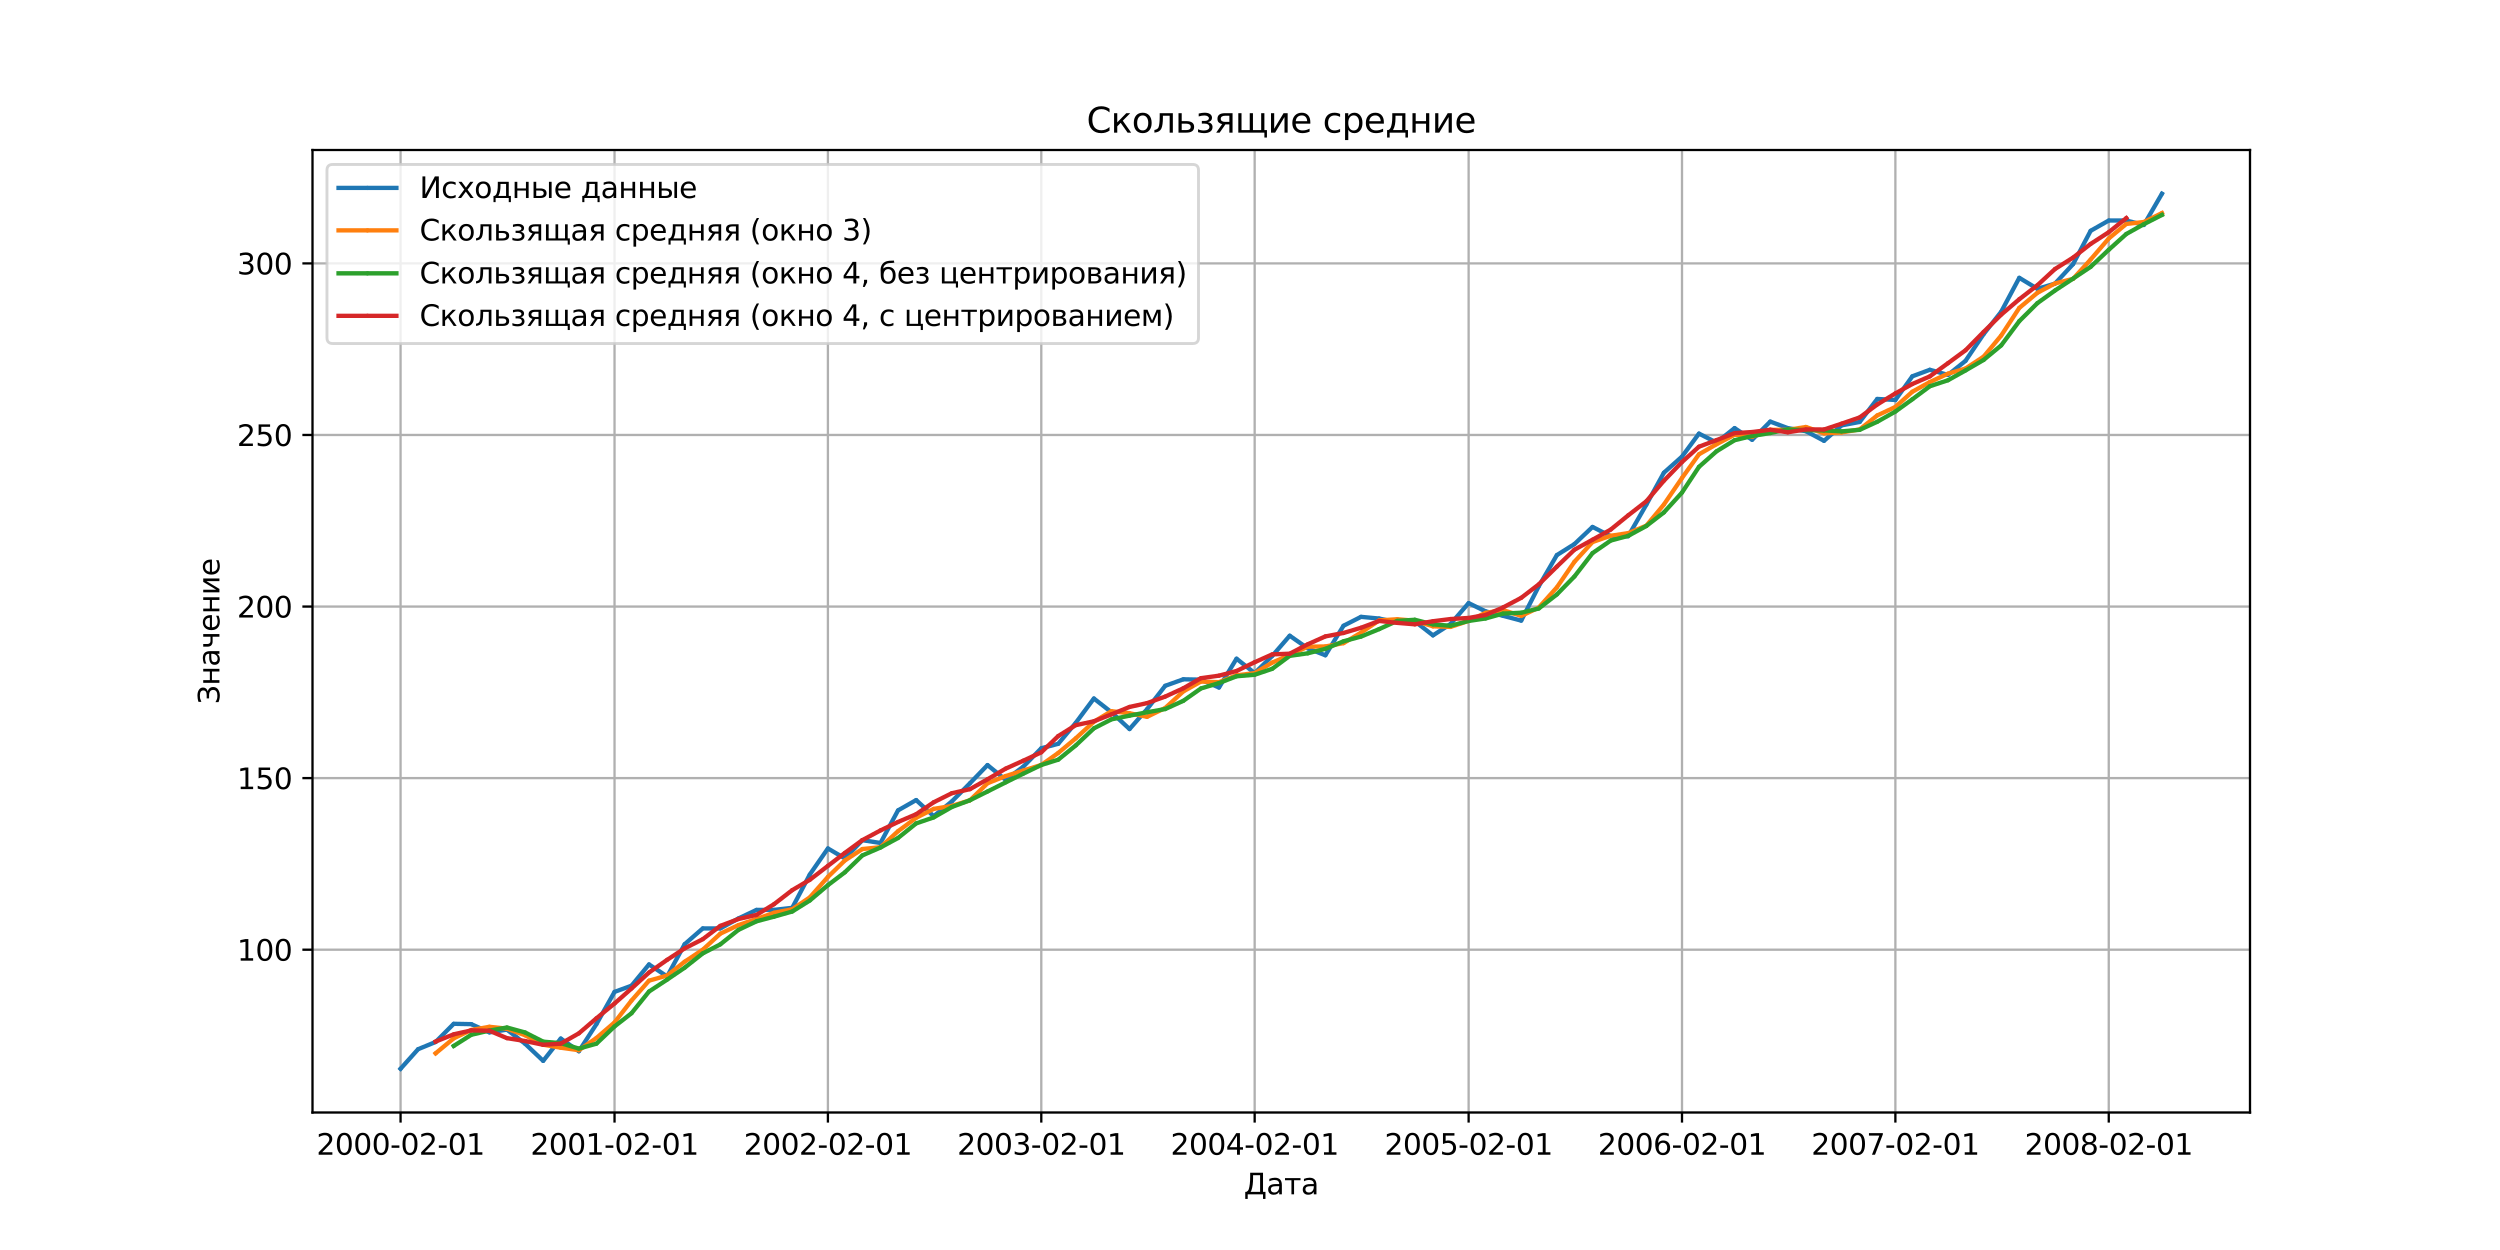 <?xml version="1.0" encoding="utf-8" standalone="no"?>
<!DOCTYPE svg PUBLIC "-//W3C//DTD SVG 1.1//EN"
  "http://www.w3.org/Graphics/SVG/1.1/DTD/svg11.dtd">
<svg xmlns:xlink="http://www.w3.org/1999/xlink" width="864pt" height="432pt" viewBox="0 0 864 432" xmlns="http://www.w3.org/2000/svg" version="1.1">
 <defs>
  <style type="text/css">*{stroke-linejoin: round; stroke-linecap: butt}</style>
 </defs>
 <g id="figure_1">
  <g id="patch_1">
   <path d="M 0 432 
L 864 432 
L 864 0 
L 0 0 
z
" style="fill: #ffffff"/>
  </g>
  <g id="axes_1">
   <g id="patch_2">
    <path d="M 108 384.48 
L 777.6 384.48 
L 777.6 51.84 
L 108 51.84 
z
" style="fill: #ffffff"/>
   </g>
   <g id="matplotlib.axis_1">
    <g id="xtick_1">
     <g id="line2d_1">
      <path d="M 138.436 384.48 
L 138.436 51.84 
" clip-path="url(#pf1cae2dd5e)" style="fill: none; stroke: #b0b0b0; stroke-width: 0.8; stroke-linecap: square"/>
     </g>
     <g id="line2d_2">
      <defs>
       <path id="m1c7827470c" d="M 0 0 
L 0 3.5 
" style="stroke: #000000; stroke-width: 0.8"/>
      </defs>
      <g>
       <use xlink:href="#m1c7827470c" x="138.436" y="384.48" style="stroke: #000000; stroke-width: 0.8"/>
      </g>
     </g>
     <g id="text_1">
      <!-- 2000-02-01 -->
      <g transform="translate(109.379 399.078) scale(0.1 -0.1)">
       <defs>
        <path id="DejaVuSans-32" d="M 1228 531 
L 3431 531 
L 3431 0 
L 469 0 
L 469 531 
Q 828 903 1448 1529 
Q 2069 2156 2228 2338 
Q 2531 2678 2651 2914 
Q 2772 3150 2772 3378 
Q 2772 3750 2511 3984 
Q 2250 4219 1831 4219 
Q 1534 4219 1204 4116 
Q 875 4013 500 3803 
L 500 4441 
Q 881 4594 1212 4672 
Q 1544 4750 1819 4750 
Q 2544 4750 2975 4387 
Q 3406 4025 3406 3419 
Q 3406 3131 3298 2873 
Q 3191 2616 2906 2266 
Q 2828 2175 2409 1742 
Q 1991 1309 1228 531 
z
" transform="scale(0.016)"/>
        <path id="DejaVuSans-30" d="M 2034 4250 
Q 1547 4250 1301 3770 
Q 1056 3291 1056 2328 
Q 1056 1369 1301 889 
Q 1547 409 2034 409 
Q 2525 409 2770 889 
Q 3016 1369 3016 2328 
Q 3016 3291 2770 3770 
Q 2525 4250 2034 4250 
z
M 2034 4750 
Q 2819 4750 3233 4129 
Q 3647 3509 3647 2328 
Q 3647 1150 3233 529 
Q 2819 -91 2034 -91 
Q 1250 -91 836 529 
Q 422 1150 422 2328 
Q 422 3509 836 4129 
Q 1250 4750 2034 4750 
z
" transform="scale(0.016)"/>
        <path id="DejaVuSans-2d" d="M 313 2009 
L 1997 2009 
L 1997 1497 
L 313 1497 
L 313 2009 
z
" transform="scale(0.016)"/>
        <path id="DejaVuSans-31" d="M 794 531 
L 1825 531 
L 1825 4091 
L 703 3866 
L 703 4441 
L 1819 4666 
L 2450 4666 
L 2450 531 
L 3481 531 
L 3481 0 
L 794 0 
L 794 531 
z
" transform="scale(0.016)"/>
       </defs>
       <use xlink:href="#DejaVuSans-32"/>
       <use xlink:href="#DejaVuSans-30" x="63.623"/>
       <use xlink:href="#DejaVuSans-30" x="127.246"/>
       <use xlink:href="#DejaVuSans-30" x="190.869"/>
       <use xlink:href="#DejaVuSans-2d" x="254.492"/>
       <use xlink:href="#DejaVuSans-30" x="290.576"/>
       <use xlink:href="#DejaVuSans-32" x="354.199"/>
       <use xlink:href="#DejaVuSans-2d" x="417.822"/>
       <use xlink:href="#DejaVuSans-30" x="453.906"/>
       <use xlink:href="#DejaVuSans-31" x="517.529"/>
      </g>
     </g>
    </g>
    <g id="xtick_2">
     <g id="line2d_3">
      <path d="M 212.382 384.48 
L 212.382 51.84 
" clip-path="url(#pf1cae2dd5e)" style="fill: none; stroke: #b0b0b0; stroke-width: 0.8; stroke-linecap: square"/>
     </g>
     <g id="line2d_4">
      <g>
       <use xlink:href="#m1c7827470c" x="212.382" y="384.48" style="stroke: #000000; stroke-width: 0.8"/>
      </g>
     </g>
     <g id="text_2">
      <!-- 2001-02-01 -->
      <g transform="translate(183.324 399.078) scale(0.1 -0.1)">
       <use xlink:href="#DejaVuSans-32"/>
       <use xlink:href="#DejaVuSans-30" x="63.623"/>
       <use xlink:href="#DejaVuSans-30" x="127.246"/>
       <use xlink:href="#DejaVuSans-31" x="190.869"/>
       <use xlink:href="#DejaVuSans-2d" x="254.492"/>
       <use xlink:href="#DejaVuSans-30" x="290.576"/>
       <use xlink:href="#DejaVuSans-32" x="354.199"/>
       <use xlink:href="#DejaVuSans-2d" x="417.822"/>
       <use xlink:href="#DejaVuSans-30" x="453.906"/>
       <use xlink:href="#DejaVuSans-31" x="517.529"/>
      </g>
     </g>
    </g>
    <g id="xtick_3">
     <g id="line2d_5">
      <path d="M 286.125 384.48 
L 286.125 51.84 
" clip-path="url(#pf1cae2dd5e)" style="fill: none; stroke: #b0b0b0; stroke-width: 0.8; stroke-linecap: square"/>
     </g>
     <g id="line2d_6">
      <g>
       <use xlink:href="#m1c7827470c" x="286.125" y="384.48" style="stroke: #000000; stroke-width: 0.8"/>
      </g>
     </g>
     <g id="text_3">
      <!-- 2002-02-01 -->
      <g transform="translate(257.067 399.078) scale(0.1 -0.1)">
       <use xlink:href="#DejaVuSans-32"/>
       <use xlink:href="#DejaVuSans-30" x="63.623"/>
       <use xlink:href="#DejaVuSans-30" x="127.246"/>
       <use xlink:href="#DejaVuSans-32" x="190.869"/>
       <use xlink:href="#DejaVuSans-2d" x="254.492"/>
       <use xlink:href="#DejaVuSans-30" x="290.576"/>
       <use xlink:href="#DejaVuSans-32" x="354.199"/>
       <use xlink:href="#DejaVuSans-2d" x="417.822"/>
       <use xlink:href="#DejaVuSans-30" x="453.906"/>
       <use xlink:href="#DejaVuSans-31" x="517.529"/>
      </g>
     </g>
    </g>
    <g id="xtick_4">
     <g id="line2d_7">
      <path d="M 359.868 384.48 
L 359.868 51.84 
" clip-path="url(#pf1cae2dd5e)" style="fill: none; stroke: #b0b0b0; stroke-width: 0.8; stroke-linecap: square"/>
     </g>
     <g id="line2d_8">
      <g>
       <use xlink:href="#m1c7827470c" x="359.868" y="384.48" style="stroke: #000000; stroke-width: 0.8"/>
      </g>
     </g>
     <g id="text_4">
      <!-- 2003-02-01 -->
      <g transform="translate(330.81 399.078) scale(0.1 -0.1)">
       <defs>
        <path id="DejaVuSans-33" d="M 2597 2516 
Q 3050 2419 3304 2112 
Q 3559 1806 3559 1356 
Q 3559 666 3084 287 
Q 2609 -91 1734 -91 
Q 1441 -91 1130 -33 
Q 819 25 488 141 
L 488 750 
Q 750 597 1062 519 
Q 1375 441 1716 441 
Q 2309 441 2620 675 
Q 2931 909 2931 1356 
Q 2931 1769 2642 2001 
Q 2353 2234 1838 2234 
L 1294 2234 
L 1294 2753 
L 1863 2753 
Q 2328 2753 2575 2939 
Q 2822 3125 2822 3475 
Q 2822 3834 2567 4026 
Q 2313 4219 1838 4219 
Q 1578 4219 1281 4162 
Q 984 4106 628 3988 
L 628 4550 
Q 988 4650 1302 4700 
Q 1616 4750 1894 4750 
Q 2613 4750 3031 4423 
Q 3450 4097 3450 3541 
Q 3450 3153 3228 2886 
Q 3006 2619 2597 2516 
z
" transform="scale(0.016)"/>
       </defs>
       <use xlink:href="#DejaVuSans-32"/>
       <use xlink:href="#DejaVuSans-30" x="63.623"/>
       <use xlink:href="#DejaVuSans-30" x="127.246"/>
       <use xlink:href="#DejaVuSans-33" x="190.869"/>
       <use xlink:href="#DejaVuSans-2d" x="254.492"/>
       <use xlink:href="#DejaVuSans-30" x="290.576"/>
       <use xlink:href="#DejaVuSans-32" x="354.199"/>
       <use xlink:href="#DejaVuSans-2d" x="417.822"/>
       <use xlink:href="#DejaVuSans-30" x="453.906"/>
       <use xlink:href="#DejaVuSans-31" x="517.529"/>
      </g>
     </g>
    </g>
    <g id="xtick_5">
     <g id="line2d_9">
      <path d="M 433.612 384.48 
L 433.612 51.84 
" clip-path="url(#pf1cae2dd5e)" style="fill: none; stroke: #b0b0b0; stroke-width: 0.8; stroke-linecap: square"/>
     </g>
     <g id="line2d_10">
      <g>
       <use xlink:href="#m1c7827470c" x="433.612" y="384.48" style="stroke: #000000; stroke-width: 0.8"/>
      </g>
     </g>
     <g id="text_5">
      <!-- 2004-02-01 -->
      <g transform="translate(404.554 399.078) scale(0.1 -0.1)">
       <defs>
        <path id="DejaVuSans-34" d="M 2419 4116 
L 825 1625 
L 2419 1625 
L 2419 4116 
z
M 2253 4666 
L 3047 4666 
L 3047 1625 
L 3713 1625 
L 3713 1100 
L 3047 1100 
L 3047 0 
L 2419 0 
L 2419 1100 
L 313 1100 
L 313 1709 
L 2253 4666 
z
" transform="scale(0.016)"/>
       </defs>
       <use xlink:href="#DejaVuSans-32"/>
       <use xlink:href="#DejaVuSans-30" x="63.623"/>
       <use xlink:href="#DejaVuSans-30" x="127.246"/>
       <use xlink:href="#DejaVuSans-34" x="190.869"/>
       <use xlink:href="#DejaVuSans-2d" x="254.492"/>
       <use xlink:href="#DejaVuSans-30" x="290.576"/>
       <use xlink:href="#DejaVuSans-32" x="354.199"/>
       <use xlink:href="#DejaVuSans-2d" x="417.822"/>
       <use xlink:href="#DejaVuSans-30" x="453.906"/>
       <use xlink:href="#DejaVuSans-31" x="517.529"/>
      </g>
     </g>
    </g>
    <g id="xtick_6">
     <g id="line2d_11">
      <path d="M 507.557 384.48 
L 507.557 51.84 
" clip-path="url(#pf1cae2dd5e)" style="fill: none; stroke: #b0b0b0; stroke-width: 0.8; stroke-linecap: square"/>
     </g>
     <g id="line2d_12">
      <g>
       <use xlink:href="#m1c7827470c" x="507.557" y="384.48" style="stroke: #000000; stroke-width: 0.8"/>
      </g>
     </g>
     <g id="text_6">
      <!-- 2005-02-01 -->
      <g transform="translate(478.499 399.078) scale(0.1 -0.1)">
       <defs>
        <path id="DejaVuSans-35" d="M 691 4666 
L 3169 4666 
L 3169 4134 
L 1269 4134 
L 1269 2991 
Q 1406 3038 1543 3061 
Q 1681 3084 1819 3084 
Q 2600 3084 3056 2656 
Q 3513 2228 3513 1497 
Q 3513 744 3044 326 
Q 2575 -91 1722 -91 
Q 1428 -91 1123 -41 
Q 819 9 494 109 
L 494 744 
Q 775 591 1075 516 
Q 1375 441 1709 441 
Q 2250 441 2565 725 
Q 2881 1009 2881 1497 
Q 2881 1984 2565 2268 
Q 2250 2553 1709 2553 
Q 1456 2553 1204 2497 
Q 953 2441 691 2322 
L 691 4666 
z
" transform="scale(0.016)"/>
       </defs>
       <use xlink:href="#DejaVuSans-32"/>
       <use xlink:href="#DejaVuSans-30" x="63.623"/>
       <use xlink:href="#DejaVuSans-30" x="127.246"/>
       <use xlink:href="#DejaVuSans-35" x="190.869"/>
       <use xlink:href="#DejaVuSans-2d" x="254.492"/>
       <use xlink:href="#DejaVuSans-30" x="290.576"/>
       <use xlink:href="#DejaVuSans-32" x="354.199"/>
       <use xlink:href="#DejaVuSans-2d" x="417.822"/>
       <use xlink:href="#DejaVuSans-30" x="453.906"/>
       <use xlink:href="#DejaVuSans-31" x="517.529"/>
      </g>
     </g>
    </g>
    <g id="xtick_7">
     <g id="line2d_13">
      <path d="M 581.3 384.48 
L 581.3 51.84 
" clip-path="url(#pf1cae2dd5e)" style="fill: none; stroke: #b0b0b0; stroke-width: 0.8; stroke-linecap: square"/>
     </g>
     <g id="line2d_14">
      <g>
       <use xlink:href="#m1c7827470c" x="581.3" y="384.48" style="stroke: #000000; stroke-width: 0.8"/>
      </g>
     </g>
     <g id="text_7">
      <!-- 2006-02-01 -->
      <g transform="translate(552.242 399.078) scale(0.1 -0.1)">
       <defs>
        <path id="DejaVuSans-36" d="M 2113 2584 
Q 1688 2584 1439 2293 
Q 1191 2003 1191 1497 
Q 1191 994 1439 701 
Q 1688 409 2113 409 
Q 2538 409 2786 701 
Q 3034 994 3034 1497 
Q 3034 2003 2786 2293 
Q 2538 2584 2113 2584 
z
M 3366 4563 
L 3366 3988 
Q 3128 4100 2886 4159 
Q 2644 4219 2406 4219 
Q 1781 4219 1451 3797 
Q 1122 3375 1075 2522 
Q 1259 2794 1537 2939 
Q 1816 3084 2150 3084 
Q 2853 3084 3261 2657 
Q 3669 2231 3669 1497 
Q 3669 778 3244 343 
Q 2819 -91 2113 -91 
Q 1303 -91 875 529 
Q 447 1150 447 2328 
Q 447 3434 972 4092 
Q 1497 4750 2381 4750 
Q 2619 4750 2861 4703 
Q 3103 4656 3366 4563 
z
" transform="scale(0.016)"/>
       </defs>
       <use xlink:href="#DejaVuSans-32"/>
       <use xlink:href="#DejaVuSans-30" x="63.623"/>
       <use xlink:href="#DejaVuSans-30" x="127.246"/>
       <use xlink:href="#DejaVuSans-36" x="190.869"/>
       <use xlink:href="#DejaVuSans-2d" x="254.492"/>
       <use xlink:href="#DejaVuSans-30" x="290.576"/>
       <use xlink:href="#DejaVuSans-32" x="354.199"/>
       <use xlink:href="#DejaVuSans-2d" x="417.822"/>
       <use xlink:href="#DejaVuSans-30" x="453.906"/>
       <use xlink:href="#DejaVuSans-31" x="517.529"/>
      </g>
     </g>
    </g>
    <g id="xtick_8">
     <g id="line2d_15">
      <path d="M 655.043 384.48 
L 655.043 51.84 
" clip-path="url(#pf1cae2dd5e)" style="fill: none; stroke: #b0b0b0; stroke-width: 0.8; stroke-linecap: square"/>
     </g>
     <g id="line2d_16">
      <g>
       <use xlink:href="#m1c7827470c" x="655.043" y="384.48" style="stroke: #000000; stroke-width: 0.8"/>
      </g>
     </g>
     <g id="text_8">
      <!-- 2007-02-01 -->
      <g transform="translate(625.986 399.078) scale(0.1 -0.1)">
       <defs>
        <path id="DejaVuSans-37" d="M 525 4666 
L 3525 4666 
L 3525 4397 
L 1831 0 
L 1172 0 
L 2766 4134 
L 525 4134 
L 525 4666 
z
" transform="scale(0.016)"/>
       </defs>
       <use xlink:href="#DejaVuSans-32"/>
       <use xlink:href="#DejaVuSans-30" x="63.623"/>
       <use xlink:href="#DejaVuSans-30" x="127.246"/>
       <use xlink:href="#DejaVuSans-37" x="190.869"/>
       <use xlink:href="#DejaVuSans-2d" x="254.492"/>
       <use xlink:href="#DejaVuSans-30" x="290.576"/>
       <use xlink:href="#DejaVuSans-32" x="354.199"/>
       <use xlink:href="#DejaVuSans-2d" x="417.822"/>
       <use xlink:href="#DejaVuSans-30" x="453.906"/>
       <use xlink:href="#DejaVuSans-31" x="517.529"/>
      </g>
     </g>
    </g>
    <g id="xtick_9">
     <g id="line2d_17">
      <path d="M 728.787 384.48 
L 728.787 51.84 
" clip-path="url(#pf1cae2dd5e)" style="fill: none; stroke: #b0b0b0; stroke-width: 0.8; stroke-linecap: square"/>
     </g>
     <g id="line2d_18">
      <g>
       <use xlink:href="#m1c7827470c" x="728.787" y="384.48" style="stroke: #000000; stroke-width: 0.8"/>
      </g>
     </g>
     <g id="text_9">
      <!-- 2008-02-01 -->
      <g transform="translate(699.729 399.078) scale(0.1 -0.1)">
       <defs>
        <path id="DejaVuSans-38" d="M 2034 2216 
Q 1584 2216 1326 1975 
Q 1069 1734 1069 1313 
Q 1069 891 1326 650 
Q 1584 409 2034 409 
Q 2484 409 2743 651 
Q 3003 894 3003 1313 
Q 3003 1734 2745 1975 
Q 2488 2216 2034 2216 
z
M 1403 2484 
Q 997 2584 770 2862 
Q 544 3141 544 3541 
Q 544 4100 942 4425 
Q 1341 4750 2034 4750 
Q 2731 4750 3128 4425 
Q 3525 4100 3525 3541 
Q 3525 3141 3298 2862 
Q 3072 2584 2669 2484 
Q 3125 2378 3379 2068 
Q 3634 1759 3634 1313 
Q 3634 634 3220 271 
Q 2806 -91 2034 -91 
Q 1263 -91 848 271 
Q 434 634 434 1313 
Q 434 1759 690 2068 
Q 947 2378 1403 2484 
z
M 1172 3481 
Q 1172 3119 1398 2916 
Q 1625 2713 2034 2713 
Q 2441 2713 2670 2916 
Q 2900 3119 2900 3481 
Q 2900 3844 2670 4047 
Q 2441 4250 2034 4250 
Q 1625 4250 1398 4047 
Q 1172 3844 1172 3481 
z
" transform="scale(0.016)"/>
       </defs>
       <use xlink:href="#DejaVuSans-32"/>
       <use xlink:href="#DejaVuSans-30" x="63.623"/>
       <use xlink:href="#DejaVuSans-30" x="127.246"/>
       <use xlink:href="#DejaVuSans-38" x="190.869"/>
       <use xlink:href="#DejaVuSans-2d" x="254.492"/>
       <use xlink:href="#DejaVuSans-30" x="290.576"/>
       <use xlink:href="#DejaVuSans-32" x="354.199"/>
       <use xlink:href="#DejaVuSans-2d" x="417.822"/>
       <use xlink:href="#DejaVuSans-30" x="453.906"/>
       <use xlink:href="#DejaVuSans-31" x="517.529"/>
      </g>
     </g>
    </g>
    <g id="text_10">
     <!-- Дата -->
     <g transform="translate(429.853 412.757) scale(0.1 -0.1)">
      <defs>
       <path id="DejaVuSans-414" d="M 1459 531 
L 3522 531 
L 3522 4134 
L 2006 4134 
L 2006 3472 
Q 2006 1913 1656 878 
Q 1584 666 1459 531 
z
M 538 531 
Q 956 728 1075 1103 
Q 1378 2066 1378 3784 
L 1378 4666 
L 4153 4666 
L 4153 531 
L 4684 531 
L 4684 -1003 
L 4153 -1003 
L 4153 0 
L 847 0 
L 847 -1003 
L 316 -1003 
L 316 531 
L 538 531 
z
" transform="scale(0.016)"/>
       <path id="DejaVuSans-430" d="M 2194 1759 
Q 1497 1759 1228 1600 
Q 959 1441 959 1056 
Q 959 750 1161 570 
Q 1363 391 1709 391 
Q 2188 391 2477 730 
Q 2766 1069 2766 1631 
L 2766 1759 
L 2194 1759 
z
M 3341 1997 
L 3341 0 
L 2766 0 
L 2766 531 
Q 2569 213 2275 61 
Q 1981 -91 1556 -91 
Q 1019 -91 701 211 
Q 384 513 384 1019 
Q 384 1609 779 1909 
Q 1175 2209 1959 2209 
L 2766 2209 
L 2766 2266 
Q 2766 2663 2505 2880 
Q 2244 3097 1772 3097 
Q 1472 3097 1187 3025 
Q 903 2953 641 2809 
L 641 3341 
Q 956 3463 1253 3523 
Q 1550 3584 1831 3584 
Q 2591 3584 2966 3190 
Q 3341 2797 3341 1997 
z
" transform="scale(0.016)"/>
       <path id="DejaVuSans-442" d="M 188 3500 
L 3541 3500 
L 3541 3041 
L 2147 3041 
L 2147 0 
L 1581 0 
L 1581 3041 
L 188 3041 
L 188 3500 
z
" transform="scale(0.016)"/>
      </defs>
      <use xlink:href="#DejaVuSans-414"/>
      <use xlink:href="#DejaVuSans-430" x="78.125"/>
      <use xlink:href="#DejaVuSans-442" x="139.404"/>
      <use xlink:href="#DejaVuSans-430" x="197.656"/>
     </g>
    </g>
   </g>
   <g id="matplotlib.axis_2">
    <g id="ytick_1">
     <g id="line2d_19">
      <path d="M 108 328.21 
L 777.6 328.21 
" clip-path="url(#pf1cae2dd5e)" style="fill: none; stroke: #b0b0b0; stroke-width: 0.8; stroke-linecap: square"/>
     </g>
     <g id="line2d_20">
      <defs>
       <path id="md83882d22e" d="M 0 0 
L -3.5 0 
" style="stroke: #000000; stroke-width: 0.8"/>
      </defs>
      <g>
       <use xlink:href="#md83882d22e" x="108" y="328.21" style="stroke: #000000; stroke-width: 0.8"/>
      </g>
     </g>
     <g id="text_11">
      <!-- 100 -->
      <g transform="translate(81.912 332.009) scale(0.1 -0.1)">
       <use xlink:href="#DejaVuSans-31"/>
       <use xlink:href="#DejaVuSans-30" x="63.623"/>
       <use xlink:href="#DejaVuSans-30" x="127.246"/>
      </g>
     </g>
    </g>
    <g id="ytick_2">
     <g id="line2d_21">
      <path d="M 108 268.916 
L 777.6 268.916 
" clip-path="url(#pf1cae2dd5e)" style="fill: none; stroke: #b0b0b0; stroke-width: 0.8; stroke-linecap: square"/>
     </g>
     <g id="line2d_22">
      <g>
       <use xlink:href="#md83882d22e" x="108" y="268.916" style="stroke: #000000; stroke-width: 0.8"/>
      </g>
     </g>
     <g id="text_12">
      <!-- 150 -->
      <g transform="translate(81.912 272.715) scale(0.1 -0.1)">
       <use xlink:href="#DejaVuSans-31"/>
       <use xlink:href="#DejaVuSans-35" x="63.623"/>
       <use xlink:href="#DejaVuSans-30" x="127.246"/>
      </g>
     </g>
    </g>
    <g id="ytick_3">
     <g id="line2d_23">
      <path d="M 108 209.622 
L 777.6 209.622 
" clip-path="url(#pf1cae2dd5e)" style="fill: none; stroke: #b0b0b0; stroke-width: 0.8; stroke-linecap: square"/>
     </g>
     <g id="line2d_24">
      <g>
       <use xlink:href="#md83882d22e" x="108" y="209.622" style="stroke: #000000; stroke-width: 0.8"/>
      </g>
     </g>
     <g id="text_13">
      <!-- 200 -->
      <g transform="translate(81.912 213.421) scale(0.1 -0.1)">
       <use xlink:href="#DejaVuSans-32"/>
       <use xlink:href="#DejaVuSans-30" x="63.623"/>
       <use xlink:href="#DejaVuSans-30" x="127.246"/>
      </g>
     </g>
    </g>
    <g id="ytick_4">
     <g id="line2d_25">
      <path d="M 108 150.328 
L 777.6 150.328 
" clip-path="url(#pf1cae2dd5e)" style="fill: none; stroke: #b0b0b0; stroke-width: 0.8; stroke-linecap: square"/>
     </g>
     <g id="line2d_26">
      <g>
       <use xlink:href="#md83882d22e" x="108" y="150.328" style="stroke: #000000; stroke-width: 0.8"/>
      </g>
     </g>
     <g id="text_14">
      <!-- 250 -->
      <g transform="translate(81.912 154.127) scale(0.1 -0.1)">
       <use xlink:href="#DejaVuSans-32"/>
       <use xlink:href="#DejaVuSans-35" x="63.623"/>
       <use xlink:href="#DejaVuSans-30" x="127.246"/>
      </g>
     </g>
    </g>
    <g id="ytick_5">
     <g id="line2d_27">
      <path d="M 108 91.033 
L 777.6 91.033 
" clip-path="url(#pf1cae2dd5e)" style="fill: none; stroke: #b0b0b0; stroke-width: 0.8; stroke-linecap: square"/>
     </g>
     <g id="line2d_28">
      <g>
       <use xlink:href="#md83882d22e" x="108" y="91.033" style="stroke: #000000; stroke-width: 0.8"/>
      </g>
     </g>
     <g id="text_15">
      <!-- 300 -->
      <g transform="translate(81.912 94.833) scale(0.1 -0.1)">
       <use xlink:href="#DejaVuSans-33"/>
       <use xlink:href="#DejaVuSans-30" x="63.623"/>
       <use xlink:href="#DejaVuSans-30" x="127.246"/>
      </g>
     </g>
    </g>
    <g id="text_16">
     <!-- Значение -->
     <g transform="translate(75.833 243.323) rotate(-90) scale(0.1 -0.1)">
      <defs>
       <path id="DejaVuSans-417" d="M 1828 4750 
Q 2597 4750 3084 4423 
Q 3572 4097 3572 3541 
Q 3572 3153 3350 2886 
Q 3128 2619 2719 2516 
Q 3172 2419 3426 2112 
Q 3681 1806 3681 1356 
Q 3681 638 3126 273 
Q 2572 -91 1828 -91 
Q 1447 -91 1003 12 
Q 559 116 422 203 
L 422 853 
Q 900 575 1164 508 
Q 1428 441 1816 441 
Q 2403 441 2728 666 
Q 3053 891 3053 1356 
Q 3053 1769 2764 2001 
Q 2475 2234 1866 2234 
L 1228 2234 
L 1228 2753 
L 1891 2753 
Q 2450 2753 2697 2939 
Q 2944 3125 2944 3475 
Q 2944 3834 2689 4026 
Q 2434 4219 1816 4219 
Q 1397 4219 1253 4181 
Q 1109 4144 469 3903 
L 469 4519 
Q 822 4644 1190 4697 
Q 1559 4750 1828 4750 
z
" transform="scale(0.016)"/>
       <path id="DejaVuSans-43d" d="M 581 3500 
L 1159 3500 
L 1159 2072 
L 3025 2072 
L 3025 3500 
L 3603 3500 
L 3603 0 
L 3025 0 
L 3025 1613 
L 1159 1613 
L 1159 0 
L 581 0 
L 581 3500 
z
" transform="scale(0.016)"/>
       <path id="DejaVuSans-447" d="M 2625 0 
L 2625 1472 
L 1553 1472 
Q 1075 1472 756 1769 
Q 469 2038 469 2613 
L 469 3500 
L 1044 3500 
L 1044 2666 
Q 1044 2300 1206 2116 
Q 1372 1931 1697 1931 
L 2625 1931 
L 2625 3500 
L 3200 3500 
L 3200 0 
L 2625 0 
z
" transform="scale(0.016)"/>
       <path id="DejaVuSans-435" d="M 3597 1894 
L 3597 1613 
L 953 1613 
Q 991 1019 1311 708 
Q 1631 397 2203 397 
Q 2534 397 2845 478 
Q 3156 559 3463 722 
L 3463 178 
Q 3153 47 2828 -22 
Q 2503 -91 2169 -91 
Q 1331 -91 842 396 
Q 353 884 353 1716 
Q 353 2575 817 3079 
Q 1281 3584 2069 3584 
Q 2775 3584 3186 3129 
Q 3597 2675 3597 1894 
z
M 3022 2063 
Q 3016 2534 2758 2815 
Q 2500 3097 2075 3097 
Q 1594 3097 1305 2825 
Q 1016 2553 972 2059 
L 3022 2063 
z
" transform="scale(0.016)"/>
       <path id="DejaVuSans-438" d="M 3578 3500 
L 3578 0 
L 3006 0 
L 3006 2809 
L 1319 0 
L 581 0 
L 581 3500 
L 1153 3500 
L 1153 697 
L 2838 3500 
L 3578 3500 
z
" transform="scale(0.016)"/>
      </defs>
      <use xlink:href="#DejaVuSans-417"/>
      <use xlink:href="#DejaVuSans-43d" x="64.111"/>
      <use xlink:href="#DejaVuSans-430" x="129.492"/>
      <use xlink:href="#DejaVuSans-447" x="190.771"/>
      <use xlink:href="#DejaVuSans-435" x="249.854"/>
      <use xlink:href="#DejaVuSans-43d" x="311.377"/>
      <use xlink:href="#DejaVuSans-438" x="376.758"/>
      <use xlink:href="#DejaVuSans-435" x="441.748"/>
     </g>
    </g>
   </g>
   <g id="line2d_29">
    <path d="M 138.436 369.36 
L 144.497 362.6 
L 150.55 360.11 
L 156.813 353.825 
L 162.874 353.944 
L 169.137 356.79 
L 175.199 355.841 
L 181.462 360.703 
L 187.725 366.632 
L 193.794 358.924 
L 200.057 363.312 
L 206.119 353.944 
L 212.382 342.796 
L 218.241 340.662 
L 224.293 333.309 
L 230.557 337.46 
L 236.618 326.312 
L 242.881 320.857 
L 248.942 320.857 
L 255.205 317.418 
L 261.468 314.454 
L 267.538 314.454 
L 273.801 313.742 
L 279.862 302.239 
L 286.125 293.226 
L 291.984 296.665 
L 298.037 290.38 
L 304.3 291.329 
L 310.361 280.063 
L 316.624 276.505 
L 322.685 282.079 
L 328.948 276.98 
L 335.211 270.695 
L 341.281 264.409 
L 347.544 269.509 
L 353.605 265.002 
L 359.868 258.599 
L 365.727 257.057 
L 371.78 249.823 
L 378.043 241.403 
L 384.104 246.147 
L 390.367 251.958 
L 396.428 245.08 
L 402.692 237.016 
L 408.955 234.762 
L 415.024 234.881 
L 421.287 237.608 
L 427.348 227.647 
L 433.612 232.628 
L 439.673 226.698 
L 445.725 219.702 
L 451.988 224.089 
L 458.05 226.461 
L 464.313 216.263 
L 470.374 213.179 
L 476.637 213.772 
L 482.9 215.077 
L 488.97 214.721 
L 495.233 219.583 
L 501.294 215.67 
L 507.557 208.436 
L 513.416 211.282 
L 519.469 212.824 
L 525.732 214.484 
L 531.793 202.625 
L 538.056 191.833 
L 544.117 188.039 
L 550.38 182.109 
L 556.643 185.311 
L 562.713 185.311 
L 568.976 174.401 
L 575.037 163.372 
L 581.3 157.799 
L 587.159 149.853 
L 593.212 152.936 
L 599.475 147.956 
L 605.536 151.988 
L 611.799 145.703 
L 617.86 147.956 
L 624.123 149.023 
L 630.387 152.344 
L 636.456 147.007 
L 642.719 145.821 
L 648.78 137.876 
L 655.043 138.232 
L 660.903 130.049 
L 666.955 127.796 
L 673.218 129.575 
L 679.279 124.712 
L 685.543 115.463 
L 691.604 107.754 
L 697.867 96.014 
L 704.13 99.809 
L 710.199 98.03 
L 716.463 91.271 
L 722.524 79.768 
L 728.787 76.21 
L 734.848 76.21 
L 740.901 77.752 
L 747.164 66.96 
" clip-path="url(#pf1cae2dd5e)" style="fill: none; stroke: #1f77b4; stroke-width: 1.5; stroke-linecap: square"/>
    <defs>
     <path id="m9df4a03b52" d="M 0 0.25 
C 0.066 0.25 0.13 0.224 0.177 0.177 
C 0.224 0.13 0.25 0.066 0.25 0 
C 0.25 -0.066 0.224 -0.13 0.177 -0.177 
C 0.13 -0.224 0.066 -0.25 0 -0.25 
C -0.066 -0.25 -0.13 -0.224 -0.177 -0.177 
C -0.224 -0.13 -0.25 -0.066 -0.25 0 
C -0.25 0.066 -0.224 0.13 -0.177 0.177 
C -0.13 0.224 -0.066 0.25 0 0.25 
z
" style="stroke: #1f77b4"/>
    </defs>
    <g clip-path="url(#pf1cae2dd5e)">
     <use xlink:href="#m9df4a03b52" x="138.436" y="369.36" style="fill: #1f77b4; stroke: #1f77b4"/>
     <use xlink:href="#m9df4a03b52" x="144.497" y="362.6" style="fill: #1f77b4; stroke: #1f77b4"/>
     <use xlink:href="#m9df4a03b52" x="150.55" y="360.11" style="fill: #1f77b4; stroke: #1f77b4"/>
     <use xlink:href="#m9df4a03b52" x="156.813" y="353.825" style="fill: #1f77b4; stroke: #1f77b4"/>
     <use xlink:href="#m9df4a03b52" x="162.874" y="353.944" style="fill: #1f77b4; stroke: #1f77b4"/>
     <use xlink:href="#m9df4a03b52" x="169.137" y="356.79" style="fill: #1f77b4; stroke: #1f77b4"/>
     <use xlink:href="#m9df4a03b52" x="175.199" y="355.841" style="fill: #1f77b4; stroke: #1f77b4"/>
     <use xlink:href="#m9df4a03b52" x="181.462" y="360.703" style="fill: #1f77b4; stroke: #1f77b4"/>
     <use xlink:href="#m9df4a03b52" x="187.725" y="366.632" style="fill: #1f77b4; stroke: #1f77b4"/>
     <use xlink:href="#m9df4a03b52" x="193.794" y="358.924" style="fill: #1f77b4; stroke: #1f77b4"/>
     <use xlink:href="#m9df4a03b52" x="200.057" y="363.312" style="fill: #1f77b4; stroke: #1f77b4"/>
     <use xlink:href="#m9df4a03b52" x="206.119" y="353.944" style="fill: #1f77b4; stroke: #1f77b4"/>
     <use xlink:href="#m9df4a03b52" x="212.382" y="342.796" style="fill: #1f77b4; stroke: #1f77b4"/>
     <use xlink:href="#m9df4a03b52" x="218.241" y="340.662" style="fill: #1f77b4; stroke: #1f77b4"/>
     <use xlink:href="#m9df4a03b52" x="224.293" y="333.309" style="fill: #1f77b4; stroke: #1f77b4"/>
     <use xlink:href="#m9df4a03b52" x="230.557" y="337.46" style="fill: #1f77b4; stroke: #1f77b4"/>
     <use xlink:href="#m9df4a03b52" x="236.618" y="326.312" style="fill: #1f77b4; stroke: #1f77b4"/>
     <use xlink:href="#m9df4a03b52" x="242.881" y="320.857" style="fill: #1f77b4; stroke: #1f77b4"/>
     <use xlink:href="#m9df4a03b52" x="248.942" y="320.857" style="fill: #1f77b4; stroke: #1f77b4"/>
     <use xlink:href="#m9df4a03b52" x="255.205" y="317.418" style="fill: #1f77b4; stroke: #1f77b4"/>
     <use xlink:href="#m9df4a03b52" x="261.468" y="314.454" style="fill: #1f77b4; stroke: #1f77b4"/>
     <use xlink:href="#m9df4a03b52" x="267.538" y="314.454" style="fill: #1f77b4; stroke: #1f77b4"/>
     <use xlink:href="#m9df4a03b52" x="273.801" y="313.742" style="fill: #1f77b4; stroke: #1f77b4"/>
     <use xlink:href="#m9df4a03b52" x="279.862" y="302.239" style="fill: #1f77b4; stroke: #1f77b4"/>
     <use xlink:href="#m9df4a03b52" x="286.125" y="293.226" style="fill: #1f77b4; stroke: #1f77b4"/>
     <use xlink:href="#m9df4a03b52" x="291.984" y="296.665" style="fill: #1f77b4; stroke: #1f77b4"/>
     <use xlink:href="#m9df4a03b52" x="298.037" y="290.38" style="fill: #1f77b4; stroke: #1f77b4"/>
     <use xlink:href="#m9df4a03b52" x="304.3" y="291.329" style="fill: #1f77b4; stroke: #1f77b4"/>
     <use xlink:href="#m9df4a03b52" x="310.361" y="280.063" style="fill: #1f77b4; stroke: #1f77b4"/>
     <use xlink:href="#m9df4a03b52" x="316.624" y="276.505" style="fill: #1f77b4; stroke: #1f77b4"/>
     <use xlink:href="#m9df4a03b52" x="322.685" y="282.079" style="fill: #1f77b4; stroke: #1f77b4"/>
     <use xlink:href="#m9df4a03b52" x="328.948" y="276.98" style="fill: #1f77b4; stroke: #1f77b4"/>
     <use xlink:href="#m9df4a03b52" x="335.211" y="270.695" style="fill: #1f77b4; stroke: #1f77b4"/>
     <use xlink:href="#m9df4a03b52" x="341.281" y="264.409" style="fill: #1f77b4; stroke: #1f77b4"/>
     <use xlink:href="#m9df4a03b52" x="347.544" y="269.509" style="fill: #1f77b4; stroke: #1f77b4"/>
     <use xlink:href="#m9df4a03b52" x="353.605" y="265.002" style="fill: #1f77b4; stroke: #1f77b4"/>
     <use xlink:href="#m9df4a03b52" x="359.868" y="258.599" style="fill: #1f77b4; stroke: #1f77b4"/>
     <use xlink:href="#m9df4a03b52" x="365.727" y="257.057" style="fill: #1f77b4; stroke: #1f77b4"/>
     <use xlink:href="#m9df4a03b52" x="371.78" y="249.823" style="fill: #1f77b4; stroke: #1f77b4"/>
     <use xlink:href="#m9df4a03b52" x="378.043" y="241.403" style="fill: #1f77b4; stroke: #1f77b4"/>
     <use xlink:href="#m9df4a03b52" x="384.104" y="246.147" style="fill: #1f77b4; stroke: #1f77b4"/>
     <use xlink:href="#m9df4a03b52" x="390.367" y="251.958" style="fill: #1f77b4; stroke: #1f77b4"/>
     <use xlink:href="#m9df4a03b52" x="396.428" y="245.08" style="fill: #1f77b4; stroke: #1f77b4"/>
     <use xlink:href="#m9df4a03b52" x="402.692" y="237.016" style="fill: #1f77b4; stroke: #1f77b4"/>
     <use xlink:href="#m9df4a03b52" x="408.955" y="234.762" style="fill: #1f77b4; stroke: #1f77b4"/>
     <use xlink:href="#m9df4a03b52" x="415.024" y="234.881" style="fill: #1f77b4; stroke: #1f77b4"/>
     <use xlink:href="#m9df4a03b52" x="421.287" y="237.608" style="fill: #1f77b4; stroke: #1f77b4"/>
     <use xlink:href="#m9df4a03b52" x="427.348" y="227.647" style="fill: #1f77b4; stroke: #1f77b4"/>
     <use xlink:href="#m9df4a03b52" x="433.612" y="232.628" style="fill: #1f77b4; stroke: #1f77b4"/>
     <use xlink:href="#m9df4a03b52" x="439.673" y="226.698" style="fill: #1f77b4; stroke: #1f77b4"/>
     <use xlink:href="#m9df4a03b52" x="445.725" y="219.702" style="fill: #1f77b4; stroke: #1f77b4"/>
     <use xlink:href="#m9df4a03b52" x="451.988" y="224.089" style="fill: #1f77b4; stroke: #1f77b4"/>
     <use xlink:href="#m9df4a03b52" x="458.05" y="226.461" style="fill: #1f77b4; stroke: #1f77b4"/>
     <use xlink:href="#m9df4a03b52" x="464.313" y="216.263" style="fill: #1f77b4; stroke: #1f77b4"/>
     <use xlink:href="#m9df4a03b52" x="470.374" y="213.179" style="fill: #1f77b4; stroke: #1f77b4"/>
     <use xlink:href="#m9df4a03b52" x="476.637" y="213.772" style="fill: #1f77b4; stroke: #1f77b4"/>
     <use xlink:href="#m9df4a03b52" x="482.9" y="215.077" style="fill: #1f77b4; stroke: #1f77b4"/>
     <use xlink:href="#m9df4a03b52" x="488.97" y="214.721" style="fill: #1f77b4; stroke: #1f77b4"/>
     <use xlink:href="#m9df4a03b52" x="495.233" y="219.583" style="fill: #1f77b4; stroke: #1f77b4"/>
     <use xlink:href="#m9df4a03b52" x="501.294" y="215.67" style="fill: #1f77b4; stroke: #1f77b4"/>
     <use xlink:href="#m9df4a03b52" x="507.557" y="208.436" style="fill: #1f77b4; stroke: #1f77b4"/>
     <use xlink:href="#m9df4a03b52" x="513.416" y="211.282" style="fill: #1f77b4; stroke: #1f77b4"/>
     <use xlink:href="#m9df4a03b52" x="519.469" y="212.824" style="fill: #1f77b4; stroke: #1f77b4"/>
     <use xlink:href="#m9df4a03b52" x="525.732" y="214.484" style="fill: #1f77b4; stroke: #1f77b4"/>
     <use xlink:href="#m9df4a03b52" x="531.793" y="202.625" style="fill: #1f77b4; stroke: #1f77b4"/>
     <use xlink:href="#m9df4a03b52" x="538.056" y="191.833" style="fill: #1f77b4; stroke: #1f77b4"/>
     <use xlink:href="#m9df4a03b52" x="544.117" y="188.039" style="fill: #1f77b4; stroke: #1f77b4"/>
     <use xlink:href="#m9df4a03b52" x="550.38" y="182.109" style="fill: #1f77b4; stroke: #1f77b4"/>
     <use xlink:href="#m9df4a03b52" x="556.643" y="185.311" style="fill: #1f77b4; stroke: #1f77b4"/>
     <use xlink:href="#m9df4a03b52" x="562.713" y="185.311" style="fill: #1f77b4; stroke: #1f77b4"/>
     <use xlink:href="#m9df4a03b52" x="568.976" y="174.401" style="fill: #1f77b4; stroke: #1f77b4"/>
     <use xlink:href="#m9df4a03b52" x="575.037" y="163.372" style="fill: #1f77b4; stroke: #1f77b4"/>
     <use xlink:href="#m9df4a03b52" x="581.3" y="157.799" style="fill: #1f77b4; stroke: #1f77b4"/>
     <use xlink:href="#m9df4a03b52" x="587.159" y="149.853" style="fill: #1f77b4; stroke: #1f77b4"/>
     <use xlink:href="#m9df4a03b52" x="593.212" y="152.936" style="fill: #1f77b4; stroke: #1f77b4"/>
     <use xlink:href="#m9df4a03b52" x="599.475" y="147.956" style="fill: #1f77b4; stroke: #1f77b4"/>
     <use xlink:href="#m9df4a03b52" x="605.536" y="151.988" style="fill: #1f77b4; stroke: #1f77b4"/>
     <use xlink:href="#m9df4a03b52" x="611.799" y="145.703" style="fill: #1f77b4; stroke: #1f77b4"/>
     <use xlink:href="#m9df4a03b52" x="617.86" y="147.956" style="fill: #1f77b4; stroke: #1f77b4"/>
     <use xlink:href="#m9df4a03b52" x="624.123" y="149.023" style="fill: #1f77b4; stroke: #1f77b4"/>
     <use xlink:href="#m9df4a03b52" x="630.387" y="152.344" style="fill: #1f77b4; stroke: #1f77b4"/>
     <use xlink:href="#m9df4a03b52" x="636.456" y="147.007" style="fill: #1f77b4; stroke: #1f77b4"/>
     <use xlink:href="#m9df4a03b52" x="642.719" y="145.821" style="fill: #1f77b4; stroke: #1f77b4"/>
     <use xlink:href="#m9df4a03b52" x="648.78" y="137.876" style="fill: #1f77b4; stroke: #1f77b4"/>
     <use xlink:href="#m9df4a03b52" x="655.043" y="138.232" style="fill: #1f77b4; stroke: #1f77b4"/>
     <use xlink:href="#m9df4a03b52" x="660.903" y="130.049" style="fill: #1f77b4; stroke: #1f77b4"/>
     <use xlink:href="#m9df4a03b52" x="666.955" y="127.796" style="fill: #1f77b4; stroke: #1f77b4"/>
     <use xlink:href="#m9df4a03b52" x="673.218" y="129.575" style="fill: #1f77b4; stroke: #1f77b4"/>
     <use xlink:href="#m9df4a03b52" x="679.279" y="124.712" style="fill: #1f77b4; stroke: #1f77b4"/>
     <use xlink:href="#m9df4a03b52" x="685.543" y="115.463" style="fill: #1f77b4; stroke: #1f77b4"/>
     <use xlink:href="#m9df4a03b52" x="691.604" y="107.754" style="fill: #1f77b4; stroke: #1f77b4"/>
     <use xlink:href="#m9df4a03b52" x="697.867" y="96.014" style="fill: #1f77b4; stroke: #1f77b4"/>
     <use xlink:href="#m9df4a03b52" x="704.13" y="99.809" style="fill: #1f77b4; stroke: #1f77b4"/>
     <use xlink:href="#m9df4a03b52" x="710.199" y="98.03" style="fill: #1f77b4; stroke: #1f77b4"/>
     <use xlink:href="#m9df4a03b52" x="716.463" y="91.271" style="fill: #1f77b4; stroke: #1f77b4"/>
     <use xlink:href="#m9df4a03b52" x="722.524" y="79.768" style="fill: #1f77b4; stroke: #1f77b4"/>
     <use xlink:href="#m9df4a03b52" x="728.787" y="76.21" style="fill: #1f77b4; stroke: #1f77b4"/>
     <use xlink:href="#m9df4a03b52" x="734.848" y="76.21" style="fill: #1f77b4; stroke: #1f77b4"/>
     <use xlink:href="#m9df4a03b52" x="740.901" y="77.752" style="fill: #1f77b4; stroke: #1f77b4"/>
     <use xlink:href="#m9df4a03b52" x="747.164" y="66.96" style="fill: #1f77b4; stroke: #1f77b4"/>
    </g>
   </g>
   <g id="line2d_30">
    <path d="M 150.55 364.024 
L 156.813 358.845 
L 162.874 355.96 
L 169.137 354.853 
L 175.199 355.525 
L 181.462 357.778 
L 187.725 361.059 
L 193.794 362.087 
L 200.057 362.956 
L 206.119 358.727 
L 212.382 353.351 
L 218.241 345.8 
L 224.293 338.922 
L 230.557 337.144 
L 236.618 332.36 
L 242.881 328.21 
L 248.942 322.676 
L 255.205 319.711 
L 261.468 317.576 
L 267.538 315.442 
L 273.801 314.216 
L 279.862 310.145 
L 286.125 303.069 
L 291.984 297.377 
L 298.037 293.424 
L 304.3 292.792 
L 310.361 287.257 
L 316.624 282.632 
L 322.685 279.549 
L 328.948 278.521 
L 335.211 276.584 
L 341.281 270.695 
L 347.544 268.204 
L 353.605 266.307 
L 359.868 264.37 
L 365.727 260.219 
L 371.78 255.16 
L 378.043 249.428 
L 384.104 245.791 
L 390.367 246.503 
L 396.428 247.728 
L 402.692 244.684 
L 408.955 238.952 
L 415.024 235.553 
L 421.287 235.751 
L 427.348 233.379 
L 433.612 232.628 
L 439.673 228.991 
L 445.725 226.343 
L 451.988 223.496 
L 458.05 223.417 
L 464.313 222.271 
L 470.374 218.634 
L 476.637 214.405 
L 482.9 214.009 
L 488.97 214.523 
L 495.233 216.46 
L 501.294 216.658 
L 507.557 214.563 
L 513.416 211.796 
L 519.469 210.847 
L 525.732 212.863 
L 531.793 209.977 
L 538.056 202.981 
L 544.117 194.166 
L 550.38 187.327 
L 556.643 185.153 
L 562.713 184.244 
L 568.976 181.674 
L 575.037 174.361 
L 581.3 165.191 
L 587.159 157.008 
L 593.212 153.529 
L 599.475 150.248 
L 605.536 150.96 
L 611.799 148.549 
L 617.86 148.549 
L 624.123 147.56 
L 630.387 149.774 
L 636.456 149.458 
L 642.719 148.391 
L 648.78 143.568 
L 655.043 140.643 
L 660.903 135.385 
L 666.955 132.025 
L 673.218 129.14 
L 679.279 127.361 
L 685.543 123.25 
L 691.604 115.976 
L 697.867 106.41 
L 704.13 101.192 
L 710.199 97.951 
L 716.463 96.37 
L 722.524 89.689 
L 728.787 82.416 
L 734.848 77.396 
L 740.901 76.724 
L 747.164 73.64 
" clip-path="url(#pf1cae2dd5e)" style="fill: none; stroke: #ff7f0e; stroke-width: 1.5; stroke-linecap: square"/>
    <defs>
     <path id="m78fd0282c0" d="M 0 0.25 
C 0.066 0.25 0.13 0.224 0.177 0.177 
C 0.224 0.13 0.25 0.066 0.25 0 
C 0.25 -0.066 0.224 -0.13 0.177 -0.177 
C 0.13 -0.224 0.066 -0.25 0 -0.25 
C -0.066 -0.25 -0.13 -0.224 -0.177 -0.177 
C -0.224 -0.13 -0.25 -0.066 -0.25 0 
C -0.25 0.066 -0.224 0.13 -0.177 0.177 
C -0.13 0.224 -0.066 0.25 0 0.25 
z
" style="stroke: #ff7f0e"/>
    </defs>
    <g clip-path="url(#pf1cae2dd5e)">
     <use xlink:href="#m78fd0282c0" x="150.55" y="364.024" style="fill: #ff7f0e; stroke: #ff7f0e"/>
     <use xlink:href="#m78fd0282c0" x="156.813" y="358.845" style="fill: #ff7f0e; stroke: #ff7f0e"/>
     <use xlink:href="#m78fd0282c0" x="162.874" y="355.96" style="fill: #ff7f0e; stroke: #ff7f0e"/>
     <use xlink:href="#m78fd0282c0" x="169.137" y="354.853" style="fill: #ff7f0e; stroke: #ff7f0e"/>
     <use xlink:href="#m78fd0282c0" x="175.199" y="355.525" style="fill: #ff7f0e; stroke: #ff7f0e"/>
     <use xlink:href="#m78fd0282c0" x="181.462" y="357.778" style="fill: #ff7f0e; stroke: #ff7f0e"/>
     <use xlink:href="#m78fd0282c0" x="187.725" y="361.059" style="fill: #ff7f0e; stroke: #ff7f0e"/>
     <use xlink:href="#m78fd0282c0" x="193.794" y="362.087" style="fill: #ff7f0e; stroke: #ff7f0e"/>
     <use xlink:href="#m78fd0282c0" x="200.057" y="362.956" style="fill: #ff7f0e; stroke: #ff7f0e"/>
     <use xlink:href="#m78fd0282c0" x="206.119" y="358.727" style="fill: #ff7f0e; stroke: #ff7f0e"/>
     <use xlink:href="#m78fd0282c0" x="212.382" y="353.351" style="fill: #ff7f0e; stroke: #ff7f0e"/>
     <use xlink:href="#m78fd0282c0" x="218.241" y="345.8" style="fill: #ff7f0e; stroke: #ff7f0e"/>
     <use xlink:href="#m78fd0282c0" x="224.293" y="338.922" style="fill: #ff7f0e; stroke: #ff7f0e"/>
     <use xlink:href="#m78fd0282c0" x="230.557" y="337.144" style="fill: #ff7f0e; stroke: #ff7f0e"/>
     <use xlink:href="#m78fd0282c0" x="236.618" y="332.36" style="fill: #ff7f0e; stroke: #ff7f0e"/>
     <use xlink:href="#m78fd0282c0" x="242.881" y="328.21" style="fill: #ff7f0e; stroke: #ff7f0e"/>
     <use xlink:href="#m78fd0282c0" x="248.942" y="322.676" style="fill: #ff7f0e; stroke: #ff7f0e"/>
     <use xlink:href="#m78fd0282c0" x="255.205" y="319.711" style="fill: #ff7f0e; stroke: #ff7f0e"/>
     <use xlink:href="#m78fd0282c0" x="261.468" y="317.576" style="fill: #ff7f0e; stroke: #ff7f0e"/>
     <use xlink:href="#m78fd0282c0" x="267.538" y="315.442" style="fill: #ff7f0e; stroke: #ff7f0e"/>
     <use xlink:href="#m78fd0282c0" x="273.801" y="314.216" style="fill: #ff7f0e; stroke: #ff7f0e"/>
     <use xlink:href="#m78fd0282c0" x="279.862" y="310.145" style="fill: #ff7f0e; stroke: #ff7f0e"/>
     <use xlink:href="#m78fd0282c0" x="286.125" y="303.069" style="fill: #ff7f0e; stroke: #ff7f0e"/>
     <use xlink:href="#m78fd0282c0" x="291.984" y="297.377" style="fill: #ff7f0e; stroke: #ff7f0e"/>
     <use xlink:href="#m78fd0282c0" x="298.037" y="293.424" style="fill: #ff7f0e; stroke: #ff7f0e"/>
     <use xlink:href="#m78fd0282c0" x="304.3" y="292.792" style="fill: #ff7f0e; stroke: #ff7f0e"/>
     <use xlink:href="#m78fd0282c0" x="310.361" y="287.257" style="fill: #ff7f0e; stroke: #ff7f0e"/>
     <use xlink:href="#m78fd0282c0" x="316.624" y="282.632" style="fill: #ff7f0e; stroke: #ff7f0e"/>
     <use xlink:href="#m78fd0282c0" x="322.685" y="279.549" style="fill: #ff7f0e; stroke: #ff7f0e"/>
     <use xlink:href="#m78fd0282c0" x="328.948" y="278.521" style="fill: #ff7f0e; stroke: #ff7f0e"/>
     <use xlink:href="#m78fd0282c0" x="335.211" y="276.584" style="fill: #ff7f0e; stroke: #ff7f0e"/>
     <use xlink:href="#m78fd0282c0" x="341.281" y="270.695" style="fill: #ff7f0e; stroke: #ff7f0e"/>
     <use xlink:href="#m78fd0282c0" x="347.544" y="268.204" style="fill: #ff7f0e; stroke: #ff7f0e"/>
     <use xlink:href="#m78fd0282c0" x="353.605" y="266.307" style="fill: #ff7f0e; stroke: #ff7f0e"/>
     <use xlink:href="#m78fd0282c0" x="359.868" y="264.37" style="fill: #ff7f0e; stroke: #ff7f0e"/>
     <use xlink:href="#m78fd0282c0" x="365.727" y="260.219" style="fill: #ff7f0e; stroke: #ff7f0e"/>
     <use xlink:href="#m78fd0282c0" x="371.78" y="255.16" style="fill: #ff7f0e; stroke: #ff7f0e"/>
     <use xlink:href="#m78fd0282c0" x="378.043" y="249.428" style="fill: #ff7f0e; stroke: #ff7f0e"/>
     <use xlink:href="#m78fd0282c0" x="384.104" y="245.791" style="fill: #ff7f0e; stroke: #ff7f0e"/>
     <use xlink:href="#m78fd0282c0" x="390.367" y="246.503" style="fill: #ff7f0e; stroke: #ff7f0e"/>
     <use xlink:href="#m78fd0282c0" x="396.428" y="247.728" style="fill: #ff7f0e; stroke: #ff7f0e"/>
     <use xlink:href="#m78fd0282c0" x="402.692" y="244.684" style="fill: #ff7f0e; stroke: #ff7f0e"/>
     <use xlink:href="#m78fd0282c0" x="408.955" y="238.952" style="fill: #ff7f0e; stroke: #ff7f0e"/>
     <use xlink:href="#m78fd0282c0" x="415.024" y="235.553" style="fill: #ff7f0e; stroke: #ff7f0e"/>
     <use xlink:href="#m78fd0282c0" x="421.287" y="235.751" style="fill: #ff7f0e; stroke: #ff7f0e"/>
     <use xlink:href="#m78fd0282c0" x="427.348" y="233.379" style="fill: #ff7f0e; stroke: #ff7f0e"/>
     <use xlink:href="#m78fd0282c0" x="433.612" y="232.628" style="fill: #ff7f0e; stroke: #ff7f0e"/>
     <use xlink:href="#m78fd0282c0" x="439.673" y="228.991" style="fill: #ff7f0e; stroke: #ff7f0e"/>
     <use xlink:href="#m78fd0282c0" x="445.725" y="226.343" style="fill: #ff7f0e; stroke: #ff7f0e"/>
     <use xlink:href="#m78fd0282c0" x="451.988" y="223.496" style="fill: #ff7f0e; stroke: #ff7f0e"/>
     <use xlink:href="#m78fd0282c0" x="458.05" y="223.417" style="fill: #ff7f0e; stroke: #ff7f0e"/>
     <use xlink:href="#m78fd0282c0" x="464.313" y="222.271" style="fill: #ff7f0e; stroke: #ff7f0e"/>
     <use xlink:href="#m78fd0282c0" x="470.374" y="218.634" style="fill: #ff7f0e; stroke: #ff7f0e"/>
     <use xlink:href="#m78fd0282c0" x="476.637" y="214.405" style="fill: #ff7f0e; stroke: #ff7f0e"/>
     <use xlink:href="#m78fd0282c0" x="482.9" y="214.009" style="fill: #ff7f0e; stroke: #ff7f0e"/>
     <use xlink:href="#m78fd0282c0" x="488.97" y="214.523" style="fill: #ff7f0e; stroke: #ff7f0e"/>
     <use xlink:href="#m78fd0282c0" x="495.233" y="216.46" style="fill: #ff7f0e; stroke: #ff7f0e"/>
     <use xlink:href="#m78fd0282c0" x="501.294" y="216.658" style="fill: #ff7f0e; stroke: #ff7f0e"/>
     <use xlink:href="#m78fd0282c0" x="507.557" y="214.563" style="fill: #ff7f0e; stroke: #ff7f0e"/>
     <use xlink:href="#m78fd0282c0" x="513.416" y="211.796" style="fill: #ff7f0e; stroke: #ff7f0e"/>
     <use xlink:href="#m78fd0282c0" x="519.469" y="210.847" style="fill: #ff7f0e; stroke: #ff7f0e"/>
     <use xlink:href="#m78fd0282c0" x="525.732" y="212.863" style="fill: #ff7f0e; stroke: #ff7f0e"/>
     <use xlink:href="#m78fd0282c0" x="531.793" y="209.977" style="fill: #ff7f0e; stroke: #ff7f0e"/>
     <use xlink:href="#m78fd0282c0" x="538.056" y="202.981" style="fill: #ff7f0e; stroke: #ff7f0e"/>
     <use xlink:href="#m78fd0282c0" x="544.117" y="194.166" style="fill: #ff7f0e; stroke: #ff7f0e"/>
     <use xlink:href="#m78fd0282c0" x="550.38" y="187.327" style="fill: #ff7f0e; stroke: #ff7f0e"/>
     <use xlink:href="#m78fd0282c0" x="556.643" y="185.153" style="fill: #ff7f0e; stroke: #ff7f0e"/>
     <use xlink:href="#m78fd0282c0" x="562.713" y="184.244" style="fill: #ff7f0e; stroke: #ff7f0e"/>
     <use xlink:href="#m78fd0282c0" x="568.976" y="181.674" style="fill: #ff7f0e; stroke: #ff7f0e"/>
     <use xlink:href="#m78fd0282c0" x="575.037" y="174.361" style="fill: #ff7f0e; stroke: #ff7f0e"/>
     <use xlink:href="#m78fd0282c0" x="581.3" y="165.191" style="fill: #ff7f0e; stroke: #ff7f0e"/>
     <use xlink:href="#m78fd0282c0" x="587.159" y="157.008" style="fill: #ff7f0e; stroke: #ff7f0e"/>
     <use xlink:href="#m78fd0282c0" x="593.212" y="153.529" style="fill: #ff7f0e; stroke: #ff7f0e"/>
     <use xlink:href="#m78fd0282c0" x="599.475" y="150.248" style="fill: #ff7f0e; stroke: #ff7f0e"/>
     <use xlink:href="#m78fd0282c0" x="605.536" y="150.96" style="fill: #ff7f0e; stroke: #ff7f0e"/>
     <use xlink:href="#m78fd0282c0" x="611.799" y="148.549" style="fill: #ff7f0e; stroke: #ff7f0e"/>
     <use xlink:href="#m78fd0282c0" x="617.86" y="148.549" style="fill: #ff7f0e; stroke: #ff7f0e"/>
     <use xlink:href="#m78fd0282c0" x="624.123" y="147.56" style="fill: #ff7f0e; stroke: #ff7f0e"/>
     <use xlink:href="#m78fd0282c0" x="630.387" y="149.774" style="fill: #ff7f0e; stroke: #ff7f0e"/>
     <use xlink:href="#m78fd0282c0" x="636.456" y="149.458" style="fill: #ff7f0e; stroke: #ff7f0e"/>
     <use xlink:href="#m78fd0282c0" x="642.719" y="148.391" style="fill: #ff7f0e; stroke: #ff7f0e"/>
     <use xlink:href="#m78fd0282c0" x="648.78" y="143.568" style="fill: #ff7f0e; stroke: #ff7f0e"/>
     <use xlink:href="#m78fd0282c0" x="655.043" y="140.643" style="fill: #ff7f0e; stroke: #ff7f0e"/>
     <use xlink:href="#m78fd0282c0" x="660.903" y="135.385" style="fill: #ff7f0e; stroke: #ff7f0e"/>
     <use xlink:href="#m78fd0282c0" x="666.955" y="132.025" style="fill: #ff7f0e; stroke: #ff7f0e"/>
     <use xlink:href="#m78fd0282c0" x="673.218" y="129.14" style="fill: #ff7f0e; stroke: #ff7f0e"/>
     <use xlink:href="#m78fd0282c0" x="679.279" y="127.361" style="fill: #ff7f0e; stroke: #ff7f0e"/>
     <use xlink:href="#m78fd0282c0" x="685.543" y="123.25" style="fill: #ff7f0e; stroke: #ff7f0e"/>
     <use xlink:href="#m78fd0282c0" x="691.604" y="115.976" style="fill: #ff7f0e; stroke: #ff7f0e"/>
     <use xlink:href="#m78fd0282c0" x="697.867" y="106.41" style="fill: #ff7f0e; stroke: #ff7f0e"/>
     <use xlink:href="#m78fd0282c0" x="704.13" y="101.192" style="fill: #ff7f0e; stroke: #ff7f0e"/>
     <use xlink:href="#m78fd0282c0" x="710.199" y="97.951" style="fill: #ff7f0e; stroke: #ff7f0e"/>
     <use xlink:href="#m78fd0282c0" x="716.463" y="96.37" style="fill: #ff7f0e; stroke: #ff7f0e"/>
     <use xlink:href="#m78fd0282c0" x="722.524" y="89.689" style="fill: #ff7f0e; stroke: #ff7f0e"/>
     <use xlink:href="#m78fd0282c0" x="728.787" y="82.416" style="fill: #ff7f0e; stroke: #ff7f0e"/>
     <use xlink:href="#m78fd0282c0" x="734.848" y="77.396" style="fill: #ff7f0e; stroke: #ff7f0e"/>
     <use xlink:href="#m78fd0282c0" x="740.901" y="76.724" style="fill: #ff7f0e; stroke: #ff7f0e"/>
     <use xlink:href="#m78fd0282c0" x="747.164" y="73.64" style="fill: #ff7f0e; stroke: #ff7f0e"/>
    </g>
   </g>
   <g id="line2d_31">
    <path d="M 156.813 361.474 
L 162.874 357.62 
L 169.137 356.167 
L 175.199 355.1 
L 181.462 356.819 
L 187.725 359.992 
L 193.794 360.525 
L 200.057 362.393 
L 206.119 360.703 
L 212.382 354.744 
L 218.241 350.178 
L 224.293 342.678 
L 230.557 338.557 
L 236.618 334.436 
L 242.881 329.485 
L 248.942 326.372 
L 255.205 321.361 
L 261.468 318.397 
L 267.538 316.796 
L 273.801 315.017 
L 279.862 311.222 
L 286.125 305.915 
L 291.984 301.468 
L 298.037 295.628 
L 304.3 292.9 
L 310.361 289.609 
L 316.624 284.569 
L 322.685 282.494 
L 328.948 278.907 
L 335.211 276.565 
L 341.281 273.541 
L 347.544 270.398 
L 353.605 267.404 
L 359.868 264.38 
L 365.727 262.542 
L 371.78 257.62 
L 378.043 251.72 
L 384.104 248.608 
L 390.367 247.333 
L 396.428 246.147 
L 402.692 245.05 
L 408.955 242.204 
L 415.024 237.935 
L 421.287 236.067 
L 427.348 233.725 
L 433.612 233.191 
L 439.673 231.145 
L 445.725 226.669 
L 451.988 225.779 
L 458.05 224.238 
L 464.313 221.629 
L 470.374 219.998 
L 476.637 217.419 
L 482.9 214.573 
L 488.97 214.187 
L 495.233 215.788 
L 501.294 216.263 
L 507.557 214.602 
L 513.416 213.743 
L 519.469 212.053 
L 525.732 211.756 
L 531.793 210.304 
L 538.056 205.441 
L 544.117 199.245 
L 550.38 191.152 
L 556.643 186.823 
L 562.713 185.192 
L 568.976 181.783 
L 575.037 177.099 
L 581.3 170.221 
L 587.159 161.356 
L 593.212 155.99 
L 599.475 152.136 
L 605.536 150.683 
L 611.799 149.646 
L 617.86 148.4 
L 624.123 148.667 
L 630.387 148.756 
L 636.456 149.082 
L 642.719 148.549 
L 648.78 145.762 
L 655.043 142.234 
L 660.903 137.994 
L 666.955 133.488 
L 673.218 131.413 
L 679.279 128.033 
L 685.543 124.386 
L 691.604 119.376 
L 697.867 110.986 
L 704.13 104.76 
L 710.199 100.402 
L 716.463 96.281 
L 722.524 92.219 
L 728.787 86.32 
L 734.848 80.864 
L 740.901 77.485 
L 747.164 74.283 
" clip-path="url(#pf1cae2dd5e)" style="fill: none; stroke: #2ca02c; stroke-width: 1.5; stroke-linecap: square"/>
    <defs>
     <path id="me395c976ea" d="M 0 0.25 
C 0.066 0.25 0.13 0.224 0.177 0.177 
C 0.224 0.13 0.25 0.066 0.25 0 
C 0.25 -0.066 0.224 -0.13 0.177 -0.177 
C 0.13 -0.224 0.066 -0.25 0 -0.25 
C -0.066 -0.25 -0.13 -0.224 -0.177 -0.177 
C -0.224 -0.13 -0.25 -0.066 -0.25 0 
C -0.25 0.066 -0.224 0.13 -0.177 0.177 
C -0.13 0.224 -0.066 0.25 0 0.25 
z
" style="stroke: #2ca02c"/>
    </defs>
    <g clip-path="url(#pf1cae2dd5e)">
     <use xlink:href="#me395c976ea" x="156.813" y="361.474" style="fill: #2ca02c; stroke: #2ca02c"/>
     <use xlink:href="#me395c976ea" x="162.874" y="357.62" style="fill: #2ca02c; stroke: #2ca02c"/>
     <use xlink:href="#me395c976ea" x="169.137" y="356.167" style="fill: #2ca02c; stroke: #2ca02c"/>
     <use xlink:href="#me395c976ea" x="175.199" y="355.1" style="fill: #2ca02c; stroke: #2ca02c"/>
     <use xlink:href="#me395c976ea" x="181.462" y="356.819" style="fill: #2ca02c; stroke: #2ca02c"/>
     <use xlink:href="#me395c976ea" x="187.725" y="359.992" style="fill: #2ca02c; stroke: #2ca02c"/>
     <use xlink:href="#me395c976ea" x="193.794" y="360.525" style="fill: #2ca02c; stroke: #2ca02c"/>
     <use xlink:href="#me395c976ea" x="200.057" y="362.393" style="fill: #2ca02c; stroke: #2ca02c"/>
     <use xlink:href="#me395c976ea" x="206.119" y="360.703" style="fill: #2ca02c; stroke: #2ca02c"/>
     <use xlink:href="#me395c976ea" x="212.382" y="354.744" style="fill: #2ca02c; stroke: #2ca02c"/>
     <use xlink:href="#me395c976ea" x="218.241" y="350.178" style="fill: #2ca02c; stroke: #2ca02c"/>
     <use xlink:href="#me395c976ea" x="224.293" y="342.678" style="fill: #2ca02c; stroke: #2ca02c"/>
     <use xlink:href="#me395c976ea" x="230.557" y="338.557" style="fill: #2ca02c; stroke: #2ca02c"/>
     <use xlink:href="#me395c976ea" x="236.618" y="334.436" style="fill: #2ca02c; stroke: #2ca02c"/>
     <use xlink:href="#me395c976ea" x="242.881" y="329.485" style="fill: #2ca02c; stroke: #2ca02c"/>
     <use xlink:href="#me395c976ea" x="248.942" y="326.372" style="fill: #2ca02c; stroke: #2ca02c"/>
     <use xlink:href="#me395c976ea" x="255.205" y="321.361" style="fill: #2ca02c; stroke: #2ca02c"/>
     <use xlink:href="#me395c976ea" x="261.468" y="318.397" style="fill: #2ca02c; stroke: #2ca02c"/>
     <use xlink:href="#me395c976ea" x="267.538" y="316.796" style="fill: #2ca02c; stroke: #2ca02c"/>
     <use xlink:href="#me395c976ea" x="273.801" y="315.017" style="fill: #2ca02c; stroke: #2ca02c"/>
     <use xlink:href="#me395c976ea" x="279.862" y="311.222" style="fill: #2ca02c; stroke: #2ca02c"/>
     <use xlink:href="#me395c976ea" x="286.125" y="305.915" style="fill: #2ca02c; stroke: #2ca02c"/>
     <use xlink:href="#me395c976ea" x="291.984" y="301.468" style="fill: #2ca02c; stroke: #2ca02c"/>
     <use xlink:href="#me395c976ea" x="298.037" y="295.628" style="fill: #2ca02c; stroke: #2ca02c"/>
     <use xlink:href="#me395c976ea" x="304.3" y="292.9" style="fill: #2ca02c; stroke: #2ca02c"/>
     <use xlink:href="#me395c976ea" x="310.361" y="289.609" style="fill: #2ca02c; stroke: #2ca02c"/>
     <use xlink:href="#me395c976ea" x="316.624" y="284.569" style="fill: #2ca02c; stroke: #2ca02c"/>
     <use xlink:href="#me395c976ea" x="322.685" y="282.494" style="fill: #2ca02c; stroke: #2ca02c"/>
     <use xlink:href="#me395c976ea" x="328.948" y="278.907" style="fill: #2ca02c; stroke: #2ca02c"/>
     <use xlink:href="#me395c976ea" x="335.211" y="276.565" style="fill: #2ca02c; stroke: #2ca02c"/>
     <use xlink:href="#me395c976ea" x="341.281" y="273.541" style="fill: #2ca02c; stroke: #2ca02c"/>
     <use xlink:href="#me395c976ea" x="347.544" y="270.398" style="fill: #2ca02c; stroke: #2ca02c"/>
     <use xlink:href="#me395c976ea" x="353.605" y="267.404" style="fill: #2ca02c; stroke: #2ca02c"/>
     <use xlink:href="#me395c976ea" x="359.868" y="264.38" style="fill: #2ca02c; stroke: #2ca02c"/>
     <use xlink:href="#me395c976ea" x="365.727" y="262.542" style="fill: #2ca02c; stroke: #2ca02c"/>
     <use xlink:href="#me395c976ea" x="371.78" y="257.62" style="fill: #2ca02c; stroke: #2ca02c"/>
     <use xlink:href="#me395c976ea" x="378.043" y="251.72" style="fill: #2ca02c; stroke: #2ca02c"/>
     <use xlink:href="#me395c976ea" x="384.104" y="248.608" style="fill: #2ca02c; stroke: #2ca02c"/>
     <use xlink:href="#me395c976ea" x="390.367" y="247.333" style="fill: #2ca02c; stroke: #2ca02c"/>
     <use xlink:href="#me395c976ea" x="396.428" y="246.147" style="fill: #2ca02c; stroke: #2ca02c"/>
     <use xlink:href="#me395c976ea" x="402.692" y="245.05" style="fill: #2ca02c; stroke: #2ca02c"/>
     <use xlink:href="#me395c976ea" x="408.955" y="242.204" style="fill: #2ca02c; stroke: #2ca02c"/>
     <use xlink:href="#me395c976ea" x="415.024" y="237.935" style="fill: #2ca02c; stroke: #2ca02c"/>
     <use xlink:href="#me395c976ea" x="421.287" y="236.067" style="fill: #2ca02c; stroke: #2ca02c"/>
     <use xlink:href="#me395c976ea" x="427.348" y="233.725" style="fill: #2ca02c; stroke: #2ca02c"/>
     <use xlink:href="#me395c976ea" x="433.612" y="233.191" style="fill: #2ca02c; stroke: #2ca02c"/>
     <use xlink:href="#me395c976ea" x="439.673" y="231.145" style="fill: #2ca02c; stroke: #2ca02c"/>
     <use xlink:href="#me395c976ea" x="445.725" y="226.669" style="fill: #2ca02c; stroke: #2ca02c"/>
     <use xlink:href="#me395c976ea" x="451.988" y="225.779" style="fill: #2ca02c; stroke: #2ca02c"/>
     <use xlink:href="#me395c976ea" x="458.05" y="224.238" style="fill: #2ca02c; stroke: #2ca02c"/>
     <use xlink:href="#me395c976ea" x="464.313" y="221.629" style="fill: #2ca02c; stroke: #2ca02c"/>
     <use xlink:href="#me395c976ea" x="470.374" y="219.998" style="fill: #2ca02c; stroke: #2ca02c"/>
     <use xlink:href="#me395c976ea" x="476.637" y="217.419" style="fill: #2ca02c; stroke: #2ca02c"/>
     <use xlink:href="#me395c976ea" x="482.9" y="214.573" style="fill: #2ca02c; stroke: #2ca02c"/>
     <use xlink:href="#me395c976ea" x="488.97" y="214.187" style="fill: #2ca02c; stroke: #2ca02c"/>
     <use xlink:href="#me395c976ea" x="495.233" y="215.788" style="fill: #2ca02c; stroke: #2ca02c"/>
     <use xlink:href="#me395c976ea" x="501.294" y="216.263" style="fill: #2ca02c; stroke: #2ca02c"/>
     <use xlink:href="#me395c976ea" x="507.557" y="214.602" style="fill: #2ca02c; stroke: #2ca02c"/>
     <use xlink:href="#me395c976ea" x="513.416" y="213.743" style="fill: #2ca02c; stroke: #2ca02c"/>
     <use xlink:href="#me395c976ea" x="519.469" y="212.053" style="fill: #2ca02c; stroke: #2ca02c"/>
     <use xlink:href="#me395c976ea" x="525.732" y="211.756" style="fill: #2ca02c; stroke: #2ca02c"/>
     <use xlink:href="#me395c976ea" x="531.793" y="210.304" style="fill: #2ca02c; stroke: #2ca02c"/>
     <use xlink:href="#me395c976ea" x="538.056" y="205.441" style="fill: #2ca02c; stroke: #2ca02c"/>
     <use xlink:href="#me395c976ea" x="544.117" y="199.245" style="fill: #2ca02c; stroke: #2ca02c"/>
     <use xlink:href="#me395c976ea" x="550.38" y="191.152" style="fill: #2ca02c; stroke: #2ca02c"/>
     <use xlink:href="#me395c976ea" x="556.643" y="186.823" style="fill: #2ca02c; stroke: #2ca02c"/>
     <use xlink:href="#me395c976ea" x="562.713" y="185.192" style="fill: #2ca02c; stroke: #2ca02c"/>
     <use xlink:href="#me395c976ea" x="568.976" y="181.783" style="fill: #2ca02c; stroke: #2ca02c"/>
     <use xlink:href="#me395c976ea" x="575.037" y="177.099" style="fill: #2ca02c; stroke: #2ca02c"/>
     <use xlink:href="#me395c976ea" x="581.3" y="170.221" style="fill: #2ca02c; stroke: #2ca02c"/>
     <use xlink:href="#me395c976ea" x="587.159" y="161.356" style="fill: #2ca02c; stroke: #2ca02c"/>
     <use xlink:href="#me395c976ea" x="593.212" y="155.99" style="fill: #2ca02c; stroke: #2ca02c"/>
     <use xlink:href="#me395c976ea" x="599.475" y="152.136" style="fill: #2ca02c; stroke: #2ca02c"/>
     <use xlink:href="#me395c976ea" x="605.536" y="150.683" style="fill: #2ca02c; stroke: #2ca02c"/>
     <use xlink:href="#me395c976ea" x="611.799" y="149.646" style="fill: #2ca02c; stroke: #2ca02c"/>
     <use xlink:href="#me395c976ea" x="617.86" y="148.4" style="fill: #2ca02c; stroke: #2ca02c"/>
     <use xlink:href="#me395c976ea" x="624.123" y="148.667" style="fill: #2ca02c; stroke: #2ca02c"/>
     <use xlink:href="#me395c976ea" x="630.387" y="148.756" style="fill: #2ca02c; stroke: #2ca02c"/>
     <use xlink:href="#me395c976ea" x="636.456" y="149.082" style="fill: #2ca02c; stroke: #2ca02c"/>
     <use xlink:href="#me395c976ea" x="642.719" y="148.549" style="fill: #2ca02c; stroke: #2ca02c"/>
     <use xlink:href="#me395c976ea" x="648.78" y="145.762" style="fill: #2ca02c; stroke: #2ca02c"/>
     <use xlink:href="#me395c976ea" x="655.043" y="142.234" style="fill: #2ca02c; stroke: #2ca02c"/>
     <use xlink:href="#me395c976ea" x="660.903" y="137.994" style="fill: #2ca02c; stroke: #2ca02c"/>
     <use xlink:href="#me395c976ea" x="666.955" y="133.488" style="fill: #2ca02c; stroke: #2ca02c"/>
     <use xlink:href="#me395c976ea" x="673.218" y="131.413" style="fill: #2ca02c; stroke: #2ca02c"/>
     <use xlink:href="#me395c976ea" x="679.279" y="128.033" style="fill: #2ca02c; stroke: #2ca02c"/>
     <use xlink:href="#me395c976ea" x="685.543" y="124.386" style="fill: #2ca02c; stroke: #2ca02c"/>
     <use xlink:href="#me395c976ea" x="691.604" y="119.376" style="fill: #2ca02c; stroke: #2ca02c"/>
     <use xlink:href="#me395c976ea" x="697.867" y="110.986" style="fill: #2ca02c; stroke: #2ca02c"/>
     <use xlink:href="#me395c976ea" x="704.13" y="104.76" style="fill: #2ca02c; stroke: #2ca02c"/>
     <use xlink:href="#me395c976ea" x="710.199" y="100.402" style="fill: #2ca02c; stroke: #2ca02c"/>
     <use xlink:href="#me395c976ea" x="716.463" y="96.281" style="fill: #2ca02c; stroke: #2ca02c"/>
     <use xlink:href="#me395c976ea" x="722.524" y="92.219" style="fill: #2ca02c; stroke: #2ca02c"/>
     <use xlink:href="#me395c976ea" x="728.787" y="86.32" style="fill: #2ca02c; stroke: #2ca02c"/>
     <use xlink:href="#me395c976ea" x="734.848" y="80.864" style="fill: #2ca02c; stroke: #2ca02c"/>
     <use xlink:href="#me395c976ea" x="740.901" y="77.485" style="fill: #2ca02c; stroke: #2ca02c"/>
     <use xlink:href="#me395c976ea" x="747.164" y="74.283" style="fill: #2ca02c; stroke: #2ca02c"/>
    </g>
   </g>
   <g id="line2d_32">
    <path d="M 150.55 359.968 
L 156.813 357.454 
L 162.874 356.102 
L 169.137 356.22 
L 175.199 358.782 
L 181.462 359.778 
L 187.725 361.083 
L 193.794 360.703 
L 200.057 357.122 
L 206.119 351.928 
L 212.382 346.805 
L 218.241 341.634 
L 224.293 336.108 
L 230.557 331.72 
L 236.618 327.759 
L 242.881 324.581 
L 248.942 319.98 
L 255.205 317.608 
L 261.468 316.185 
L 267.538 312.461 
L 273.801 307.623 
L 279.862 304.065 
L 286.125 299.251 
L 291.984 294.768 
L 298.037 290.333 
L 304.3 286.989 
L 310.361 284.071 
L 316.624 281.391 
L 322.685 277.264 
L 328.948 274.134 
L 335.211 272.734 
L 341.281 269.319 
L 347.544 265.643 
L 353.605 262.915 
L 359.868 259.998 
L 365.727 254.377 
L 371.78 250.606 
L 378.043 249.278 
L 384.104 246.882 
L 390.367 244.321 
L 396.428 242.992 
L 402.692 240.739 
L 408.955 237.869 
L 415.024 234.383 
L 421.287 233.505 
L 427.348 231.893 
L 433.612 228.857 
L 439.673 226.153 
L 445.725 225.916 
L 451.988 222.643 
L 458.05 219.939 
L 464.313 218.753 
L 470.374 216.95 
L 476.637 214.602 
L 482.9 215.266 
L 488.97 215.765 
L 495.233 214.697 
L 501.294 213.938 
L 507.557 213.559 
L 513.416 212.539 
L 519.469 209.93 
L 525.732 206.61 
L 531.793 201.961 
L 538.056 195.818 
L 544.117 189.983 
L 550.38 186.521 
L 556.643 183.034 
L 562.713 178.101 
L 568.976 173.239 
L 575.037 166.147 
L 581.3 159.672 
L 587.159 154.383 
L 593.212 152.106 
L 599.475 149.687 
L 605.536 149.308 
L 611.799 148.525 
L 617.86 149.403 
L 624.123 148.406 
L 630.387 148.43 
L 636.456 146.414 
L 642.719 144.256 
L 648.78 139.797 
L 655.043 135.955 
L 660.903 132.705 
L 666.955 130.073 
L 673.218 125.519 
L 679.279 121.06 
L 685.543 114.704 
L 691.604 108.75 
L 697.867 103.414 
L 704.13 98.576 
L 710.199 92.978 
L 716.463 89.017 
L 722.524 84.298 
L 728.787 80.242 
L 734.848 75.38 
" clip-path="url(#pf1cae2dd5e)" style="fill: none; stroke: #d62728; stroke-width: 1.5; stroke-linecap: square"/>
    <defs>
     <path id="md256ddf494" d="M 0 0.25 
C 0.066 0.25 0.13 0.224 0.177 0.177 
C 0.224 0.13 0.25 0.066 0.25 0 
C 0.25 -0.066 0.224 -0.13 0.177 -0.177 
C 0.13 -0.224 0.066 -0.25 0 -0.25 
C -0.066 -0.25 -0.13 -0.224 -0.177 -0.177 
C -0.224 -0.13 -0.25 -0.066 -0.25 0 
C -0.25 0.066 -0.224 0.13 -0.177 0.177 
C -0.13 0.224 -0.066 0.25 0 0.25 
z
" style="stroke: #d62728"/>
    </defs>
    <g clip-path="url(#pf1cae2dd5e)">
     <use xlink:href="#md256ddf494" x="150.55" y="359.968" style="fill: #d62728; stroke: #d62728"/>
     <use xlink:href="#md256ddf494" x="156.813" y="357.454" style="fill: #d62728; stroke: #d62728"/>
     <use xlink:href="#md256ddf494" x="162.874" y="356.102" style="fill: #d62728; stroke: #d62728"/>
     <use xlink:href="#md256ddf494" x="169.137" y="356.22" style="fill: #d62728; stroke: #d62728"/>
     <use xlink:href="#md256ddf494" x="175.199" y="358.782" style="fill: #d62728; stroke: #d62728"/>
     <use xlink:href="#md256ddf494" x="181.462" y="359.778" style="fill: #d62728; stroke: #d62728"/>
     <use xlink:href="#md256ddf494" x="187.725" y="361.083" style="fill: #d62728; stroke: #d62728"/>
     <use xlink:href="#md256ddf494" x="193.794" y="360.703" style="fill: #d62728; stroke: #d62728"/>
     <use xlink:href="#md256ddf494" x="200.057" y="357.122" style="fill: #d62728; stroke: #d62728"/>
     <use xlink:href="#md256ddf494" x="206.119" y="351.928" style="fill: #d62728; stroke: #d62728"/>
     <use xlink:href="#md256ddf494" x="212.382" y="346.805" style="fill: #d62728; stroke: #d62728"/>
     <use xlink:href="#md256ddf494" x="218.241" y="341.634" style="fill: #d62728; stroke: #d62728"/>
     <use xlink:href="#md256ddf494" x="224.293" y="336.108" style="fill: #d62728; stroke: #d62728"/>
     <use xlink:href="#md256ddf494" x="230.557" y="331.72" style="fill: #d62728; stroke: #d62728"/>
     <use xlink:href="#md256ddf494" x="236.618" y="327.759" style="fill: #d62728; stroke: #d62728"/>
     <use xlink:href="#md256ddf494" x="242.881" y="324.581" style="fill: #d62728; stroke: #d62728"/>
     <use xlink:href="#md256ddf494" x="248.942" y="319.98" style="fill: #d62728; stroke: #d62728"/>
     <use xlink:href="#md256ddf494" x="255.205" y="317.608" style="fill: #d62728; stroke: #d62728"/>
     <use xlink:href="#md256ddf494" x="261.468" y="316.185" style="fill: #d62728; stroke: #d62728"/>
     <use xlink:href="#md256ddf494" x="267.538" y="312.461" style="fill: #d62728; stroke: #d62728"/>
     <use xlink:href="#md256ddf494" x="273.801" y="307.623" style="fill: #d62728; stroke: #d62728"/>
     <use xlink:href="#md256ddf494" x="279.862" y="304.065" style="fill: #d62728; stroke: #d62728"/>
     <use xlink:href="#md256ddf494" x="286.125" y="299.251" style="fill: #d62728; stroke: #d62728"/>
     <use xlink:href="#md256ddf494" x="291.984" y="294.768" style="fill: #d62728; stroke: #d62728"/>
     <use xlink:href="#md256ddf494" x="298.037" y="290.333" style="fill: #d62728; stroke: #d62728"/>
     <use xlink:href="#md256ddf494" x="304.3" y="286.989" style="fill: #d62728; stroke: #d62728"/>
     <use xlink:href="#md256ddf494" x="310.361" y="284.071" style="fill: #d62728; stroke: #d62728"/>
     <use xlink:href="#md256ddf494" x="316.624" y="281.391" style="fill: #d62728; stroke: #d62728"/>
     <use xlink:href="#md256ddf494" x="322.685" y="277.264" style="fill: #d62728; stroke: #d62728"/>
     <use xlink:href="#md256ddf494" x="328.948" y="274.134" style="fill: #d62728; stroke: #d62728"/>
     <use xlink:href="#md256ddf494" x="335.211" y="272.734" style="fill: #d62728; stroke: #d62728"/>
     <use xlink:href="#md256ddf494" x="341.281" y="269.319" style="fill: #d62728; stroke: #d62728"/>
     <use xlink:href="#md256ddf494" x="347.544" y="265.643" style="fill: #d62728; stroke: #d62728"/>
     <use xlink:href="#md256ddf494" x="353.605" y="262.915" style="fill: #d62728; stroke: #d62728"/>
     <use xlink:href="#md256ddf494" x="359.868" y="259.998" style="fill: #d62728; stroke: #d62728"/>
     <use xlink:href="#md256ddf494" x="365.727" y="254.377" style="fill: #d62728; stroke: #d62728"/>
     <use xlink:href="#md256ddf494" x="371.78" y="250.606" style="fill: #d62728; stroke: #d62728"/>
     <use xlink:href="#md256ddf494" x="378.043" y="249.278" style="fill: #d62728; stroke: #d62728"/>
     <use xlink:href="#md256ddf494" x="384.104" y="246.882" style="fill: #d62728; stroke: #d62728"/>
     <use xlink:href="#md256ddf494" x="390.367" y="244.321" style="fill: #d62728; stroke: #d62728"/>
     <use xlink:href="#md256ddf494" x="396.428" y="242.992" style="fill: #d62728; stroke: #d62728"/>
     <use xlink:href="#md256ddf494" x="402.692" y="240.739" style="fill: #d62728; stroke: #d62728"/>
     <use xlink:href="#md256ddf494" x="408.955" y="237.869" style="fill: #d62728; stroke: #d62728"/>
     <use xlink:href="#md256ddf494" x="415.024" y="234.383" style="fill: #d62728; stroke: #d62728"/>
     <use xlink:href="#md256ddf494" x="421.287" y="233.505" style="fill: #d62728; stroke: #d62728"/>
     <use xlink:href="#md256ddf494" x="427.348" y="231.893" style="fill: #d62728; stroke: #d62728"/>
     <use xlink:href="#md256ddf494" x="433.612" y="228.857" style="fill: #d62728; stroke: #d62728"/>
     <use xlink:href="#md256ddf494" x="439.673" y="226.153" style="fill: #d62728; stroke: #d62728"/>
     <use xlink:href="#md256ddf494" x="445.725" y="225.916" style="fill: #d62728; stroke: #d62728"/>
     <use xlink:href="#md256ddf494" x="451.988" y="222.643" style="fill: #d62728; stroke: #d62728"/>
     <use xlink:href="#md256ddf494" x="458.05" y="219.939" style="fill: #d62728; stroke: #d62728"/>
     <use xlink:href="#md256ddf494" x="464.313" y="218.753" style="fill: #d62728; stroke: #d62728"/>
     <use xlink:href="#md256ddf494" x="470.374" y="216.95" style="fill: #d62728; stroke: #d62728"/>
     <use xlink:href="#md256ddf494" x="476.637" y="214.602" style="fill: #d62728; stroke: #d62728"/>
     <use xlink:href="#md256ddf494" x="482.9" y="215.266" style="fill: #d62728; stroke: #d62728"/>
     <use xlink:href="#md256ddf494" x="488.97" y="215.765" style="fill: #d62728; stroke: #d62728"/>
     <use xlink:href="#md256ddf494" x="495.233" y="214.697" style="fill: #d62728; stroke: #d62728"/>
     <use xlink:href="#md256ddf494" x="501.294" y="213.938" style="fill: #d62728; stroke: #d62728"/>
     <use xlink:href="#md256ddf494" x="507.557" y="213.559" style="fill: #d62728; stroke: #d62728"/>
     <use xlink:href="#md256ddf494" x="513.416" y="212.539" style="fill: #d62728; stroke: #d62728"/>
     <use xlink:href="#md256ddf494" x="519.469" y="209.93" style="fill: #d62728; stroke: #d62728"/>
     <use xlink:href="#md256ddf494" x="525.732" y="206.61" style="fill: #d62728; stroke: #d62728"/>
     <use xlink:href="#md256ddf494" x="531.793" y="201.961" style="fill: #d62728; stroke: #d62728"/>
     <use xlink:href="#md256ddf494" x="538.056" y="195.818" style="fill: #d62728; stroke: #d62728"/>
     <use xlink:href="#md256ddf494" x="544.117" y="189.983" style="fill: #d62728; stroke: #d62728"/>
     <use xlink:href="#md256ddf494" x="550.38" y="186.521" style="fill: #d62728; stroke: #d62728"/>
     <use xlink:href="#md256ddf494" x="556.643" y="183.034" style="fill: #d62728; stroke: #d62728"/>
     <use xlink:href="#md256ddf494" x="562.713" y="178.101" style="fill: #d62728; stroke: #d62728"/>
     <use xlink:href="#md256ddf494" x="568.976" y="173.239" style="fill: #d62728; stroke: #d62728"/>
     <use xlink:href="#md256ddf494" x="575.037" y="166.147" style="fill: #d62728; stroke: #d62728"/>
     <use xlink:href="#md256ddf494" x="581.3" y="159.672" style="fill: #d62728; stroke: #d62728"/>
     <use xlink:href="#md256ddf494" x="587.159" y="154.383" style="fill: #d62728; stroke: #d62728"/>
     <use xlink:href="#md256ddf494" x="593.212" y="152.106" style="fill: #d62728; stroke: #d62728"/>
     <use xlink:href="#md256ddf494" x="599.475" y="149.687" style="fill: #d62728; stroke: #d62728"/>
     <use xlink:href="#md256ddf494" x="605.536" y="149.308" style="fill: #d62728; stroke: #d62728"/>
     <use xlink:href="#md256ddf494" x="611.799" y="148.525" style="fill: #d62728; stroke: #d62728"/>
     <use xlink:href="#md256ddf494" x="617.86" y="149.403" style="fill: #d62728; stroke: #d62728"/>
     <use xlink:href="#md256ddf494" x="624.123" y="148.406" style="fill: #d62728; stroke: #d62728"/>
     <use xlink:href="#md256ddf494" x="630.387" y="148.43" style="fill: #d62728; stroke: #d62728"/>
     <use xlink:href="#md256ddf494" x="636.456" y="146.414" style="fill: #d62728; stroke: #d62728"/>
     <use xlink:href="#md256ddf494" x="642.719" y="144.256" style="fill: #d62728; stroke: #d62728"/>
     <use xlink:href="#md256ddf494" x="648.78" y="139.797" style="fill: #d62728; stroke: #d62728"/>
     <use xlink:href="#md256ddf494" x="655.043" y="135.955" style="fill: #d62728; stroke: #d62728"/>
     <use xlink:href="#md256ddf494" x="660.903" y="132.705" style="fill: #d62728; stroke: #d62728"/>
     <use xlink:href="#md256ddf494" x="666.955" y="130.073" style="fill: #d62728; stroke: #d62728"/>
     <use xlink:href="#md256ddf494" x="673.218" y="125.519" style="fill: #d62728; stroke: #d62728"/>
     <use xlink:href="#md256ddf494" x="679.279" y="121.06" style="fill: #d62728; stroke: #d62728"/>
     <use xlink:href="#md256ddf494" x="685.543" y="114.704" style="fill: #d62728; stroke: #d62728"/>
     <use xlink:href="#md256ddf494" x="691.604" y="108.75" style="fill: #d62728; stroke: #d62728"/>
     <use xlink:href="#md256ddf494" x="697.867" y="103.414" style="fill: #d62728; stroke: #d62728"/>
     <use xlink:href="#md256ddf494" x="704.13" y="98.576" style="fill: #d62728; stroke: #d62728"/>
     <use xlink:href="#md256ddf494" x="710.199" y="92.978" style="fill: #d62728; stroke: #d62728"/>
     <use xlink:href="#md256ddf494" x="716.463" y="89.017" style="fill: #d62728; stroke: #d62728"/>
     <use xlink:href="#md256ddf494" x="722.524" y="84.298" style="fill: #d62728; stroke: #d62728"/>
     <use xlink:href="#md256ddf494" x="728.787" y="80.242" style="fill: #d62728; stroke: #d62728"/>
     <use xlink:href="#md256ddf494" x="734.848" y="75.38" style="fill: #d62728; stroke: #d62728"/>
    </g>
   </g>
   <g id="patch_3">
    <path d="M 108 384.48 
L 108 51.84 
" style="fill: none; stroke: #000000; stroke-width: 0.8; stroke-linejoin: miter; stroke-linecap: square"/>
   </g>
   <g id="patch_4">
    <path d="M 777.6 384.48 
L 777.6 51.84 
" style="fill: none; stroke: #000000; stroke-width: 0.8; stroke-linejoin: miter; stroke-linecap: square"/>
   </g>
   <g id="patch_5">
    <path d="M 108 384.48 
L 777.6 384.48 
" style="fill: none; stroke: #000000; stroke-width: 0.8; stroke-linejoin: miter; stroke-linecap: square"/>
   </g>
   <g id="patch_6">
    <path d="M 108 51.84 
L 777.6 51.84 
" style="fill: none; stroke: #000000; stroke-width: 0.8; stroke-linejoin: miter; stroke-linecap: square"/>
   </g>
   <g id="text_17">
    <!-- Скользящие средние -->
    <g transform="translate(375.533 45.84) scale(0.12 -0.12)">
     <defs>
      <path id="DejaVuSans-421" d="M 4122 4306 
L 4122 3641 
Q 3803 3938 3442 4084 
Q 3081 4231 2675 4231 
Q 1875 4231 1450 3742 
Q 1025 3253 1025 2328 
Q 1025 1406 1450 917 
Q 1875 428 2675 428 
Q 3081 428 3442 575 
Q 3803 722 4122 1019 
L 4122 359 
Q 3791 134 3420 21 
Q 3050 -91 2638 -91 
Q 1578 -91 968 557 
Q 359 1206 359 2328 
Q 359 3453 968 4101 
Q 1578 4750 2638 4750 
Q 3056 4750 3426 4639 
Q 3797 4528 4122 4306 
z
" transform="scale(0.016)"/>
      <path id="DejaVuSans-43a" d="M 581 3500 
L 1153 3500 
L 1153 1856 
L 2775 3500 
L 3481 3500 
L 2144 2147 
L 3653 0 
L 3009 0 
L 1769 1766 
L 1153 1141 
L 1153 0 
L 581 0 
L 581 3500 
z
" transform="scale(0.016)"/>
      <path id="DejaVuSans-43e" d="M 1959 3097 
Q 1497 3097 1228 2736 
Q 959 2375 959 1747 
Q 959 1119 1226 758 
Q 1494 397 1959 397 
Q 2419 397 2687 759 
Q 2956 1122 2956 1747 
Q 2956 2369 2687 2733 
Q 2419 3097 1959 3097 
z
M 1959 3584 
Q 2709 3584 3137 3096 
Q 3566 2609 3566 1747 
Q 3566 888 3137 398 
Q 2709 -91 1959 -91 
Q 1206 -91 779 398 
Q 353 888 353 1747 
Q 353 2609 779 3096 
Q 1206 3584 1959 3584 
z
" transform="scale(0.016)"/>
      <path id="DejaVuSans-43b" d="M 238 0 
L 238 478 
Q 806 566 981 959 
Q 1194 1513 1194 2928 
L 1194 3500 
L 3559 3500 
L 3559 0 
L 2984 0 
L 2984 3041 
L 1769 3041 
L 1769 2694 
Q 1769 1344 1494 738 
Q 1200 91 238 0 
z
" transform="scale(0.016)"/>
      <path id="DejaVuSans-44c" d="M 2781 1038 
Q 2781 1319 2576 1466 
Q 2372 1613 1978 1613 
L 1159 1613 
L 1159 459 
L 1978 459 
Q 2372 459 2576 607 
Q 2781 756 2781 1038 
z
M 581 3500 
L 1159 3500 
L 1159 2072 
L 2003 2072 
Q 2672 2072 3033 1817 
Q 3394 1563 3394 1038 
Q 3394 513 3033 256 
Q 2672 0 2003 0 
L 581 0 
L 581 3500 
z
" transform="scale(0.016)"/>
      <path id="DejaVuSans-437" d="M 2206 1888 
Q 2594 1813 2809 1584 
Q 3025 1356 3025 1019 
Q 3025 478 2622 193 
Q 2219 -91 1475 -91 
Q 1225 -91 961 -47 
Q 697 -3 416 84 
L 416 619 
Q 638 503 903 445 
Q 1169 388 1459 388 
Q 1931 388 2195 563 
Q 2459 738 2459 1019 
Q 2459 1294 2225 1461 
Q 1991 1628 1563 1628 
L 1100 1628 
L 1100 2103 
L 1584 2103 
Q 1947 2103 2158 2242 
Q 2369 2381 2369 2600 
Q 2369 2800 2151 2944 
Q 1934 3088 1563 3088 
Q 1341 3088 1089 3047 
Q 838 3006 534 2916 
L 534 3438 
Q 841 3513 1106 3550 
Q 1372 3588 1609 3588 
Q 2222 3588 2576 3342 
Q 2931 3097 2931 2656 
Q 2931 2366 2743 2164 
Q 2556 1963 2206 1888 
z
" transform="scale(0.016)"/>
      <path id="DejaVuSans-44f" d="M 1181 2491 
Q 1181 2231 1381 2084 
Q 1581 1938 1953 1938 
L 2728 1938 
L 2728 3041 
L 1953 3041 
Q 1581 3041 1381 2897 
Q 1181 2753 1181 2491 
z
M 363 0 
L 1431 1534 
Q 1069 1616 828 1830 
Q 588 2044 588 2491 
Q 588 2997 923 3248 
Q 1259 3500 1938 3500 
L 3306 3500 
L 3306 0 
L 2728 0 
L 2728 1478 
L 2013 1478 
L 981 0 
L 363 0 
z
" transform="scale(0.016)"/>
      <path id="DejaVuSans-449" d="M 5275 0 
L 581 0 
L 581 3500 
L 1159 3500 
L 1159 459 
L 2638 459 
L 2638 3500 
L 3216 3500 
L 3216 459 
L 4697 459 
L 4697 3500 
L 5275 3500 
L 5275 459 
L 5734 459 
L 5734 -884 
L 5275 -884 
L 5275 0 
z
" transform="scale(0.016)"/>
      <path id="DejaVuSans-20" transform="scale(0.016)"/>
      <path id="DejaVuSans-441" d="M 3122 3366 
L 3122 2828 
Q 2878 2963 2633 3030 
Q 2388 3097 2138 3097 
Q 1578 3097 1268 2742 
Q 959 2388 959 1747 
Q 959 1106 1268 751 
Q 1578 397 2138 397 
Q 2388 397 2633 464 
Q 2878 531 3122 666 
L 3122 134 
Q 2881 22 2623 -34 
Q 2366 -91 2075 -91 
Q 1284 -91 818 406 
Q 353 903 353 1747 
Q 353 2603 823 3093 
Q 1294 3584 2113 3584 
Q 2378 3584 2631 3529 
Q 2884 3475 3122 3366 
z
" transform="scale(0.016)"/>
      <path id="DejaVuSans-440" d="M 1159 525 
L 1159 -1331 
L 581 -1331 
L 581 3500 
L 1159 3500 
L 1159 2969 
Q 1341 3281 1617 3432 
Q 1894 3584 2278 3584 
Q 2916 3584 3314 3078 
Q 3713 2572 3713 1747 
Q 3713 922 3314 415 
Q 2916 -91 2278 -91 
Q 1894 -91 1617 61 
Q 1341 213 1159 525 
z
M 3116 1747 
Q 3116 2381 2855 2742 
Q 2594 3103 2138 3103 
Q 1681 3103 1420 2742 
Q 1159 2381 1159 1747 
Q 1159 1113 1420 752 
Q 1681 391 2138 391 
Q 2594 391 2855 752 
Q 3116 1113 3116 1747 
z
" transform="scale(0.016)"/>
      <path id="DejaVuSans-434" d="M 1384 459 
L 3053 459 
L 3053 3041 
L 1844 3041 
L 1844 2603 
Q 1844 1316 1475 628 
L 1384 459 
z
M 550 459 
Q 834 584 959 850 
Q 1266 1509 1266 2838 
L 1266 3500 
L 3631 3500 
L 3631 459 
L 4091 459 
L 4091 -884 
L 3631 -884 
L 3631 0 
L 794 0 
L 794 -884 
L 334 -884 
L 334 459 
L 550 459 
z
" transform="scale(0.016)"/>
     </defs>
     <use xlink:href="#DejaVuSans-421"/>
     <use xlink:href="#DejaVuSans-43a" x="69.824"/>
     <use xlink:href="#DejaVuSans-43e" x="130.225"/>
     <use xlink:href="#DejaVuSans-43b" x="191.406"/>
     <use xlink:href="#DejaVuSans-44c" x="255.322"/>
     <use xlink:href="#DejaVuSans-437" x="314.258"/>
     <use xlink:href="#DejaVuSans-44f" x="367.432"/>
     <use xlink:href="#DejaVuSans-449" x="427.588"/>
     <use xlink:href="#DejaVuSans-438" x="521.777"/>
     <use xlink:href="#DejaVuSans-435" x="586.768"/>
     <use xlink:href="#DejaVuSans-20" x="648.291"/>
     <use xlink:href="#DejaVuSans-441" x="680.078"/>
     <use xlink:href="#DejaVuSans-440" x="735.059"/>
     <use xlink:href="#DejaVuSans-435" x="798.535"/>
     <use xlink:href="#DejaVuSans-434" x="860.059"/>
     <use xlink:href="#DejaVuSans-43d" x="929.199"/>
     <use xlink:href="#DejaVuSans-438" x="994.58"/>
     <use xlink:href="#DejaVuSans-435" x="1059.57"/>
    </g>
   </g>
   <g id="legend_1">
    <g id="patch_7">
     <path d="M 115 118.723 
L 412.203 118.723 
Q 414.203 118.723 414.203 116.723 
L 414.203 58.84 
Q 414.203 56.84 412.203 56.84 
L 115 56.84 
Q 113 56.84 113 58.84 
L 113 116.723 
Q 113 118.723 115 118.723 
z
" style="fill: #ffffff; opacity: 0.8; stroke: #cccccc; stroke-linejoin: miter"/>
    </g>
    <g id="line2d_33">
     <path d="M 117 64.938 
L 127 64.938 
L 137 64.938 
" style="fill: none; stroke: #1f77b4; stroke-width: 1.5; stroke-linecap: square"/>
     <g>
      <use xlink:href="#m9df4a03b52" x="127" y="64.938" style="fill: #1f77b4; stroke: #1f77b4"/>
     </g>
    </g>
    <g id="text_18">
     <!-- Исходные данные -->
     <g transform="translate(145 68.438) scale(0.1 -0.1)">
      <defs>
       <path id="DejaVuSans-418" d="M 4159 4666 
L 4159 0 
L 3547 0 
L 3547 3903 
L 1478 0 
L 628 0 
L 628 4666 
L 1241 4666 
L 1241 763 
L 3309 4666 
L 4159 4666 
z
" transform="scale(0.016)"/>
       <path id="DejaVuSans-445" d="M 3513 3500 
L 2247 1797 
L 3578 0 
L 2900 0 
L 1881 1375 
L 863 0 
L 184 0 
L 1544 1831 
L 300 3500 
L 978 3500 
L 1906 2253 
L 2834 3500 
L 3513 3500 
z
" transform="scale(0.016)"/>
       <path id="DejaVuSans-44b" d="M 3907 3500 
L 4482 3500 
L 4482 0 
L 3907 0 
L 3907 3500 
z
M 4195 3584 
L 4195 3584 
z
M 2781 1038 
Q 2781 1319 2576 1466 
Q 2372 1613 1978 1613 
L 1159 1613 
L 1159 459 
L 1978 459 
Q 2372 459 2576 607 
Q 2781 756 2781 1038 
z
M 581 3500 
L 1159 3500 
L 1159 2072 
L 2003 2072 
Q 2672 2072 3033 1817 
Q 3394 1563 3394 1038 
Q 3394 513 3033 256 
Q 2672 0 2003 0 
L 581 0 
L 581 3500 
z
" transform="scale(0.016)"/>
      </defs>
      <use xlink:href="#DejaVuSans-418"/>
      <use xlink:href="#DejaVuSans-441" x="74.805"/>
      <use xlink:href="#DejaVuSans-445" x="129.785"/>
      <use xlink:href="#DejaVuSans-43e" x="188.965"/>
      <use xlink:href="#DejaVuSans-434" x="250.146"/>
      <use xlink:href="#DejaVuSans-43d" x="319.287"/>
      <use xlink:href="#DejaVuSans-44b" x="384.668"/>
      <use xlink:href="#DejaVuSans-435" x="463.623"/>
      <use xlink:href="#DejaVuSans-20" x="525.146"/>
      <use xlink:href="#DejaVuSans-434" x="556.934"/>
      <use xlink:href="#DejaVuSans-430" x="626.074"/>
      <use xlink:href="#DejaVuSans-43d" x="687.354"/>
      <use xlink:href="#DejaVuSans-43d" x="752.734"/>
      <use xlink:href="#DejaVuSans-44b" x="818.115"/>
      <use xlink:href="#DejaVuSans-435" x="897.07"/>
     </g>
    </g>
    <g id="line2d_34">
     <path d="M 117 79.617 
L 127 79.617 
L 137 79.617 
" style="fill: none; stroke: #ff7f0e; stroke-width: 1.5; stroke-linecap: square"/>
     <g>
      <use xlink:href="#m78fd0282c0" x="127" y="79.617" style="fill: #ff7f0e; stroke: #ff7f0e"/>
     </g>
    </g>
    <g id="text_19">
     <!-- Скользящая средняя (окно 3) -->
     <g transform="translate(145 83.117) scale(0.1 -0.1)">
      <defs>
       <path id="DejaVuSans-28" d="M 1984 4856 
Q 1566 4138 1362 3434 
Q 1159 2731 1159 2009 
Q 1159 1288 1364 580 
Q 1569 -128 1984 -844 
L 1484 -844 
Q 1016 -109 783 600 
Q 550 1309 550 2009 
Q 550 2706 781 3412 
Q 1013 4119 1484 4856 
L 1984 4856 
z
" transform="scale(0.016)"/>
       <path id="DejaVuSans-29" d="M 513 4856 
L 1013 4856 
Q 1481 4119 1714 3412 
Q 1947 2706 1947 2009 
Q 1947 1309 1714 600 
Q 1481 -109 1013 -844 
L 513 -844 
Q 928 -128 1133 580 
Q 1338 1288 1338 2009 
Q 1338 2731 1133 3434 
Q 928 4138 513 4856 
z
" transform="scale(0.016)"/>
      </defs>
      <use xlink:href="#DejaVuSans-421"/>
      <use xlink:href="#DejaVuSans-43a" x="69.824"/>
      <use xlink:href="#DejaVuSans-43e" x="130.225"/>
      <use xlink:href="#DejaVuSans-43b" x="191.406"/>
      <use xlink:href="#DejaVuSans-44c" x="255.322"/>
      <use xlink:href="#DejaVuSans-437" x="314.258"/>
      <use xlink:href="#DejaVuSans-44f" x="367.432"/>
      <use xlink:href="#DejaVuSans-449" x="427.588"/>
      <use xlink:href="#DejaVuSans-430" x="521.777"/>
      <use xlink:href="#DejaVuSans-44f" x="583.057"/>
      <use xlink:href="#DejaVuSans-20" x="643.213"/>
      <use xlink:href="#DejaVuSans-441" x="675"/>
      <use xlink:href="#DejaVuSans-440" x="729.98"/>
      <use xlink:href="#DejaVuSans-435" x="793.457"/>
      <use xlink:href="#DejaVuSans-434" x="854.98"/>
      <use xlink:href="#DejaVuSans-43d" x="924.121"/>
      <use xlink:href="#DejaVuSans-44f" x="989.502"/>
      <use xlink:href="#DejaVuSans-44f" x="1049.658"/>
      <use xlink:href="#DejaVuSans-20" x="1109.814"/>
      <use xlink:href="#DejaVuSans-28" x="1141.602"/>
      <use xlink:href="#DejaVuSans-43e" x="1180.615"/>
      <use xlink:href="#DejaVuSans-43a" x="1241.797"/>
      <use xlink:href="#DejaVuSans-43d" x="1302.197"/>
      <use xlink:href="#DejaVuSans-43e" x="1367.578"/>
      <use xlink:href="#DejaVuSans-20" x="1428.76"/>
      <use xlink:href="#DejaVuSans-33" x="1460.547"/>
      <use xlink:href="#DejaVuSans-29" x="1524.17"/>
     </g>
    </g>
    <g id="line2d_35">
     <path d="M 117 94.465 
L 127 94.465 
L 137 94.465 
" style="fill: none; stroke: #2ca02c; stroke-width: 1.5; stroke-linecap: square"/>
     <g>
      <use xlink:href="#me395c976ea" x="127" y="94.465" style="fill: #2ca02c; stroke: #2ca02c"/>
     </g>
    </g>
    <g id="text_20">
     <!-- Скользящая средняя (окно 4, без центрирования) -->
     <g transform="translate(145 97.965) scale(0.1 -0.1)">
      <defs>
       <path id="DejaVuSans-2c" d="M 750 794 
L 1409 794 
L 1409 256 
L 897 -744 
L 494 -744 
L 750 256 
L 750 794 
z
" transform="scale(0.016)"/>
       <path id="DejaVuSans-431" d="M 1991 3584 
Q 2741 3584 3169 3096 
Q 3597 2609 3597 1747 
Q 3597 888 3169 398 
Q 2741 -91 1991 -91 
Q 1238 -91 822 384 
Q 406 859 384 1747 
L 366 2463 
Q 350 2834 350 2963 
Q 350 3463 531 3831 
Q 816 4409 1308 4659 
Q 1800 4909 2625 4916 
Q 3006 4919 3175 4972 
L 3334 4516 
Q 3181 4453 3041 4450 
L 2259 4397 
Q 1866 4369 1628 4231 
Q 1006 3866 947 3388 
L 925 3213 
Q 1331 3584 1991 3584 
z
M 1991 3097 
Q 1528 3097 1259 2736 
Q 991 2375 991 1747 
Q 991 1119 1258 758 
Q 1525 397 1991 397 
Q 2450 397 2719 759 
Q 2988 1122 2988 1747 
Q 2988 2369 2719 2733 
Q 2450 3097 1991 3097 
z
" transform="scale(0.016)"/>
       <path id="DejaVuSans-446" d="M 3603 0 
L 581 0 
L 581 3500 
L 1159 3500 
L 1159 459 
L 3025 459 
L 3025 3500 
L 3603 3500 
L 3603 459 
L 4063 459 
L 4063 -884 
L 3603 -884 
L 3603 0 
z
" transform="scale(0.016)"/>
       <path id="DejaVuSans-432" d="M 1156 1613 
L 1156 459 
L 1975 459 
Q 2369 459 2575 607 
Q 2781 756 2781 1038 
Q 2781 1319 2575 1466 
Q 2369 1613 1975 1613 
L 1156 1613 
z
M 1156 3041 
L 1156 2072 
L 1913 2072 
Q 2238 2072 2444 2201 
Q 2650 2331 2650 2563 
Q 2650 2794 2444 2917 
Q 2238 3041 1913 3041 
L 1156 3041 
z
M 581 3500 
L 1950 3500 
Q 2566 3500 2897 3275 
Q 3228 3050 3228 2634 
Q 3228 2313 3059 2123 
Q 2891 1934 2559 1888 
Q 2956 1813 3175 1575 
Q 3394 1338 3394 981 
Q 3394 513 3033 256 
Q 2672 0 2003 0 
L 581 0 
L 581 3500 
z
" transform="scale(0.016)"/>
      </defs>
      <use xlink:href="#DejaVuSans-421"/>
      <use xlink:href="#DejaVuSans-43a" x="69.824"/>
      <use xlink:href="#DejaVuSans-43e" x="130.225"/>
      <use xlink:href="#DejaVuSans-43b" x="191.406"/>
      <use xlink:href="#DejaVuSans-44c" x="255.322"/>
      <use xlink:href="#DejaVuSans-437" x="314.258"/>
      <use xlink:href="#DejaVuSans-44f" x="367.432"/>
      <use xlink:href="#DejaVuSans-449" x="427.588"/>
      <use xlink:href="#DejaVuSans-430" x="521.777"/>
      <use xlink:href="#DejaVuSans-44f" x="583.057"/>
      <use xlink:href="#DejaVuSans-20" x="643.213"/>
      <use xlink:href="#DejaVuSans-441" x="675"/>
      <use xlink:href="#DejaVuSans-440" x="729.98"/>
      <use xlink:href="#DejaVuSans-435" x="793.457"/>
      <use xlink:href="#DejaVuSans-434" x="854.98"/>
      <use xlink:href="#DejaVuSans-43d" x="924.121"/>
      <use xlink:href="#DejaVuSans-44f" x="989.502"/>
      <use xlink:href="#DejaVuSans-44f" x="1049.658"/>
      <use xlink:href="#DejaVuSans-20" x="1109.814"/>
      <use xlink:href="#DejaVuSans-28" x="1141.602"/>
      <use xlink:href="#DejaVuSans-43e" x="1180.615"/>
      <use xlink:href="#DejaVuSans-43a" x="1241.797"/>
      <use xlink:href="#DejaVuSans-43d" x="1302.197"/>
      <use xlink:href="#DejaVuSans-43e" x="1367.578"/>
      <use xlink:href="#DejaVuSans-20" x="1428.76"/>
      <use xlink:href="#DejaVuSans-34" x="1460.547"/>
      <use xlink:href="#DejaVuSans-2c" x="1524.17"/>
      <use xlink:href="#DejaVuSans-20" x="1555.957"/>
      <use xlink:href="#DejaVuSans-431" x="1587.744"/>
      <use xlink:href="#DejaVuSans-435" x="1649.414"/>
      <use xlink:href="#DejaVuSans-437" x="1710.938"/>
      <use xlink:href="#DejaVuSans-20" x="1764.111"/>
      <use xlink:href="#DejaVuSans-446" x="1795.898"/>
      <use xlink:href="#DejaVuSans-435" x="1863.965"/>
      <use xlink:href="#DejaVuSans-43d" x="1925.488"/>
      <use xlink:href="#DejaVuSans-442" x="1990.869"/>
      <use xlink:href="#DejaVuSans-440" x="2049.121"/>
      <use xlink:href="#DejaVuSans-438" x="2112.598"/>
      <use xlink:href="#DejaVuSans-440" x="2177.588"/>
      <use xlink:href="#DejaVuSans-43e" x="2241.064"/>
      <use xlink:href="#DejaVuSans-432" x="2302.246"/>
      <use xlink:href="#DejaVuSans-430" x="2361.182"/>
      <use xlink:href="#DejaVuSans-43d" x="2422.461"/>
      <use xlink:href="#DejaVuSans-438" x="2487.842"/>
      <use xlink:href="#DejaVuSans-44f" x="2552.832"/>
      <use xlink:href="#DejaVuSans-29" x="2612.988"/>
     </g>
    </g>
    <g id="line2d_36">
     <path d="M 117 109.143 
L 127 109.143 
L 137 109.143 
" style="fill: none; stroke: #d62728; stroke-width: 1.5; stroke-linecap: square"/>
     <g>
      <use xlink:href="#md256ddf494" x="127" y="109.143" style="fill: #d62728; stroke: #d62728"/>
     </g>
    </g>
    <g id="text_21">
     <!-- Скользящая средняя (окно 4, с центрированием) -->
     <g transform="translate(145 112.643) scale(0.1 -0.1)">
      <defs>
       <path id="DejaVuSans-43c" d="M 581 3500 
L 1422 3500 
L 2416 1156 
L 3413 3500 
L 4247 3500 
L 4247 0 
L 3669 0 
L 3669 2950 
L 2703 672 
L 2128 672 
L 1159 2950 
L 1159 0 
L 581 0 
L 581 3500 
z
" transform="scale(0.016)"/>
      </defs>
      <use xlink:href="#DejaVuSans-421"/>
      <use xlink:href="#DejaVuSans-43a" x="69.824"/>
      <use xlink:href="#DejaVuSans-43e" x="130.225"/>
      <use xlink:href="#DejaVuSans-43b" x="191.406"/>
      <use xlink:href="#DejaVuSans-44c" x="255.322"/>
      <use xlink:href="#DejaVuSans-437" x="314.258"/>
      <use xlink:href="#DejaVuSans-44f" x="367.432"/>
      <use xlink:href="#DejaVuSans-449" x="427.588"/>
      <use xlink:href="#DejaVuSans-430" x="521.777"/>
      <use xlink:href="#DejaVuSans-44f" x="583.057"/>
      <use xlink:href="#DejaVuSans-20" x="643.213"/>
      <use xlink:href="#DejaVuSans-441" x="675"/>
      <use xlink:href="#DejaVuSans-440" x="729.98"/>
      <use xlink:href="#DejaVuSans-435" x="793.457"/>
      <use xlink:href="#DejaVuSans-434" x="854.98"/>
      <use xlink:href="#DejaVuSans-43d" x="924.121"/>
      <use xlink:href="#DejaVuSans-44f" x="989.502"/>
      <use xlink:href="#DejaVuSans-44f" x="1049.658"/>
      <use xlink:href="#DejaVuSans-20" x="1109.814"/>
      <use xlink:href="#DejaVuSans-28" x="1141.602"/>
      <use xlink:href="#DejaVuSans-43e" x="1180.615"/>
      <use xlink:href="#DejaVuSans-43a" x="1241.797"/>
      <use xlink:href="#DejaVuSans-43d" x="1302.197"/>
      <use xlink:href="#DejaVuSans-43e" x="1367.578"/>
      <use xlink:href="#DejaVuSans-20" x="1428.76"/>
      <use xlink:href="#DejaVuSans-34" x="1460.547"/>
      <use xlink:href="#DejaVuSans-2c" x="1524.17"/>
      <use xlink:href="#DejaVuSans-20" x="1555.957"/>
      <use xlink:href="#DejaVuSans-441" x="1587.744"/>
      <use xlink:href="#DejaVuSans-20" x="1642.725"/>
      <use xlink:href="#DejaVuSans-446" x="1674.512"/>
      <use xlink:href="#DejaVuSans-435" x="1742.578"/>
      <use xlink:href="#DejaVuSans-43d" x="1804.102"/>
      <use xlink:href="#DejaVuSans-442" x="1869.482"/>
      <use xlink:href="#DejaVuSans-440" x="1927.734"/>
      <use xlink:href="#DejaVuSans-438" x="1991.211"/>
      <use xlink:href="#DejaVuSans-440" x="2056.201"/>
      <use xlink:href="#DejaVuSans-43e" x="2119.678"/>
      <use xlink:href="#DejaVuSans-432" x="2180.859"/>
      <use xlink:href="#DejaVuSans-430" x="2239.795"/>
      <use xlink:href="#DejaVuSans-43d" x="2301.074"/>
      <use xlink:href="#DejaVuSans-438" x="2366.455"/>
      <use xlink:href="#DejaVuSans-435" x="2431.445"/>
      <use xlink:href="#DejaVuSans-43c" x="2492.969"/>
      <use xlink:href="#DejaVuSans-29" x="2568.408"/>
     </g>
    </g>
   </g>
  </g>
 </g>
 <defs>
  <clipPath id="pf1cae2dd5e">
   <rect x="108" y="51.84" width="669.6" height="332.64"/>
  </clipPath>
 </defs>
</svg>

